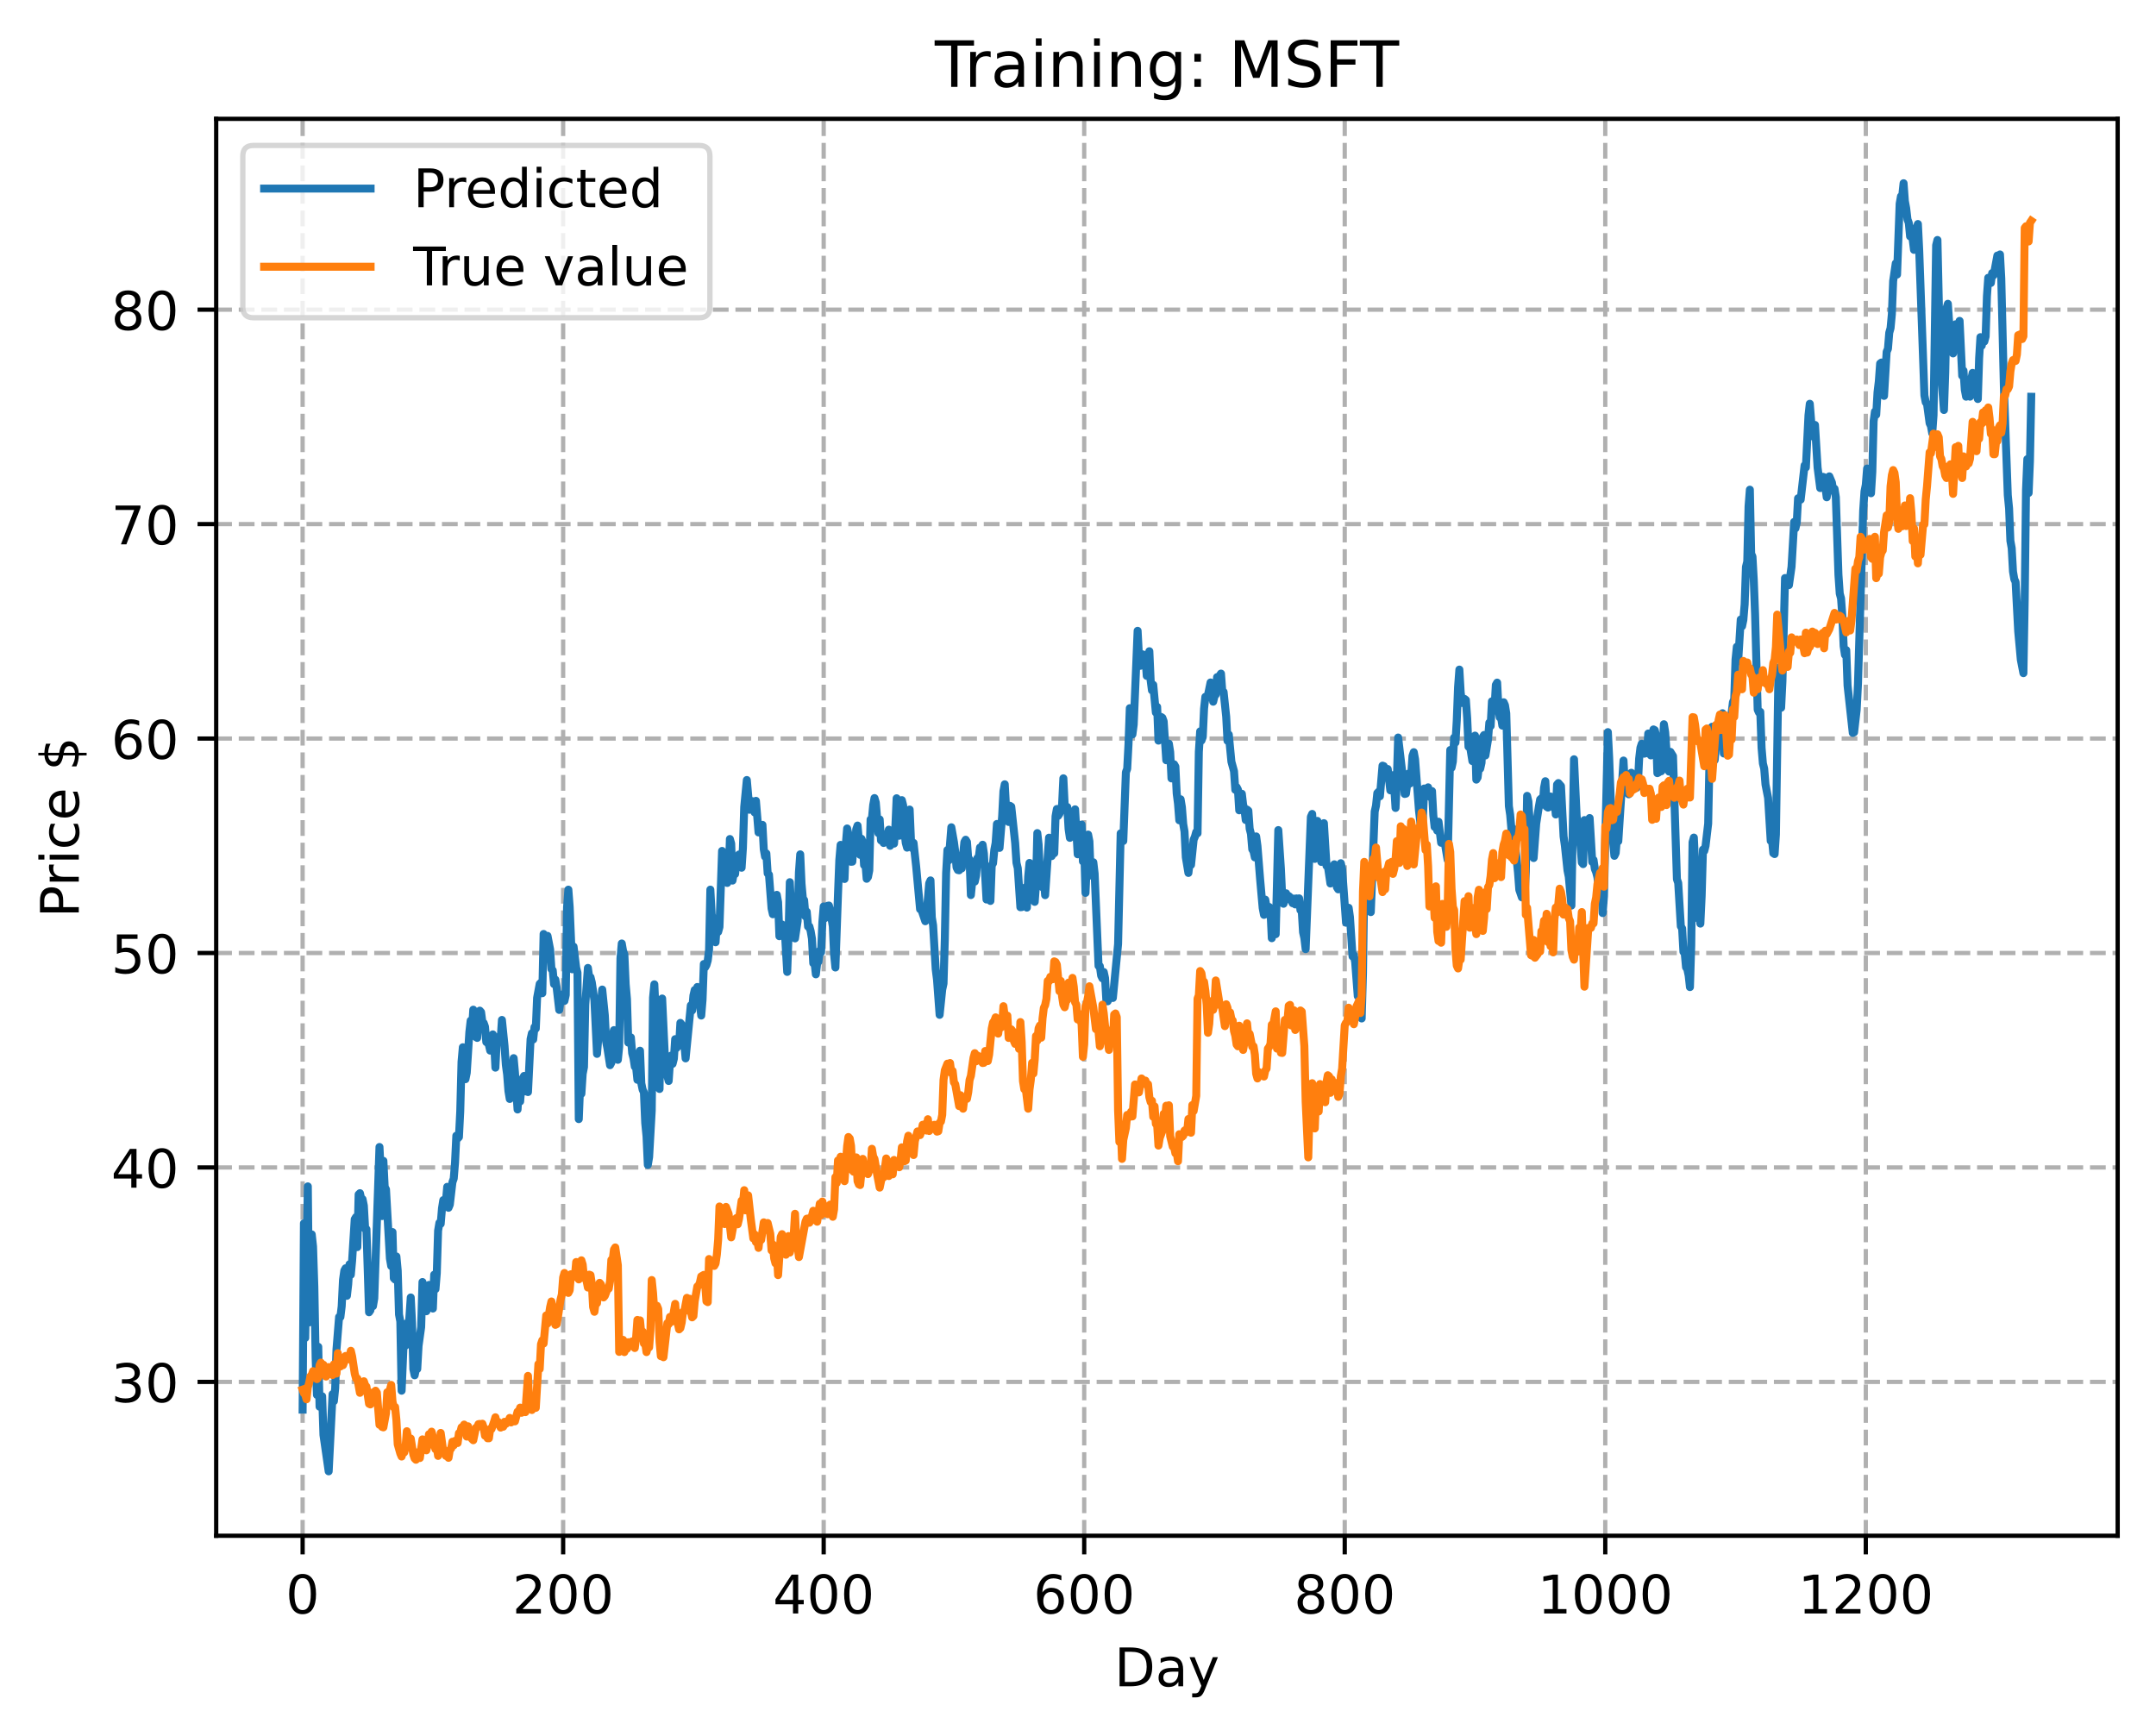 <?xml version="1.0" encoding="utf-8" standalone="no"?>
<!DOCTYPE svg PUBLIC "-//W3C//DTD SVG 1.1//EN"
  "http://www.w3.org/Graphics/SVG/1.1/DTD/svg11.dtd">
<!-- Created with matplotlib (https://matplotlib.org/) -->
<svg height="325.986pt" version="1.1" viewBox="0 0 404.923 325.986" width="404.923pt" xmlns="http://www.w3.org/2000/svg" xmlns:xlink="http://www.w3.org/1999/xlink">
 <defs>
  <style type="text/css">
*{stroke-linecap:butt;stroke-linejoin:round;}
  </style>
 </defs>
 <g id="figure_1">
  <g id="patch_1">
   <path d="M 0 325.986 
L 404.923 325.986 
L 404.923 0 
L 0 0 
z
" style="fill:#ffffff;"/>
  </g>
  <g id="axes_1">
   <g id="patch_2">
    <path d="M 40.603 288.43 
L 397.723 288.43 
L 397.723 22.318 
L 40.603 22.318 
z
" style="fill:#ffffff;"/>
   </g>
   <g id="matplotlib.axis_1">
    <g id="xtick_1">
     <g id="line2d_1">
      <path clip-path="url(#pff9773cace)" d="M 56.836 288.43 
L 56.836 22.318 
" style="fill:none;stroke:#b0b0b0;stroke-dasharray:2.96,1.28;stroke-dashoffset:0;stroke-width:0.8;"/>
     </g>
     <g id="line2d_2">
      <defs>
       <path d="M 0 0 
L 0 3.5 
" id="mb975210169" style="stroke:#000000;stroke-width:0.8;"/>
      </defs>
      <g>
       <use style="stroke:#000000;stroke-width:0.8;" x="56.836" xlink:href="#mb975210169" y="288.43"/>
      </g>
     </g>
     <g id="text_1">
      <!-- 0 -->
      <defs>
       <path d="M 31.781 66.406 
Q 24.172 66.406 20.328 58.906 
Q 16.5 51.422 16.5 36.375 
Q 16.5 21.391 20.328 13.891 
Q 24.172 6.391 31.781 6.391 
Q 39.453 6.391 43.281 13.891 
Q 47.125 21.391 47.125 36.375 
Q 47.125 51.422 43.281 58.906 
Q 39.453 66.406 31.781 66.406 
z
M 31.781 74.219 
Q 44.047 74.219 50.516 64.516 
Q 56.984 54.828 56.984 36.375 
Q 56.984 17.969 50.516 8.266 
Q 44.047 -1.422 31.781 -1.422 
Q 19.531 -1.422 13.062 8.266 
Q 6.594 17.969 6.594 36.375 
Q 6.594 54.828 13.062 64.516 
Q 19.531 74.219 31.781 74.219 
z
" id="DejaVuSans-48"/>
      </defs>
      <g transform="translate(53.655 303.029)scale(0.1 -0.1)">
       <use xlink:href="#DejaVuSans-48"/>
      </g>
     </g>
    </g>
    <g id="xtick_2">
     <g id="line2d_3">
      <path clip-path="url(#pff9773cace)" d="M 105.766 288.43 
L 105.766 22.318 
" style="fill:none;stroke:#b0b0b0;stroke-dasharray:2.96,1.28;stroke-dashoffset:0;stroke-width:0.8;"/>
     </g>
     <g id="line2d_4">
      <g>
       <use style="stroke:#000000;stroke-width:0.8;" x="105.766" xlink:href="#mb975210169" y="288.43"/>
      </g>
     </g>
     <g id="text_2">
      <!-- 200 -->
      <defs>
       <path d="M 19.188 8.297 
L 53.609 8.297 
L 53.609 0 
L 7.328 0 
L 7.328 8.297 
Q 12.938 14.109 22.625 23.891 
Q 32.328 33.688 34.812 36.531 
Q 39.547 41.844 41.422 45.531 
Q 43.312 49.219 43.312 52.781 
Q 43.312 58.594 39.234 62.25 
Q 35.156 65.922 28.609 65.922 
Q 23.969 65.922 18.812 64.312 
Q 13.672 62.703 7.812 59.422 
L 7.812 69.391 
Q 13.766 71.781 18.938 73 
Q 24.125 74.219 28.422 74.219 
Q 39.75 74.219 46.484 68.547 
Q 53.219 62.891 53.219 53.422 
Q 53.219 48.922 51.531 44.891 
Q 49.859 40.875 45.406 35.406 
Q 44.188 33.984 37.641 27.219 
Q 31.109 20.453 19.188 8.297 
z
" id="DejaVuSans-50"/>
      </defs>
      <g transform="translate(96.223 303.029)scale(0.1 -0.1)">
       <use xlink:href="#DejaVuSans-50"/>
       <use x="63.623" xlink:href="#DejaVuSans-48"/>
       <use x="127.246" xlink:href="#DejaVuSans-48"/>
      </g>
     </g>
    </g>
    <g id="xtick_3">
     <g id="line2d_5">
      <path clip-path="url(#pff9773cace)" d="M 154.697 288.43 
L 154.697 22.318 
" style="fill:none;stroke:#b0b0b0;stroke-dasharray:2.96,1.28;stroke-dashoffset:0;stroke-width:0.8;"/>
     </g>
     <g id="line2d_6">
      <g>
       <use style="stroke:#000000;stroke-width:0.8;" x="154.697" xlink:href="#mb975210169" y="288.43"/>
      </g>
     </g>
     <g id="text_3">
      <!-- 400 -->
      <defs>
       <path d="M 37.797 64.312 
L 12.891 25.391 
L 37.797 25.391 
z
M 35.203 72.906 
L 47.609 72.906 
L 47.609 25.391 
L 58.016 25.391 
L 58.016 17.188 
L 47.609 17.188 
L 47.609 0 
L 37.797 0 
L 37.797 17.188 
L 4.891 17.188 
L 4.891 26.703 
z
" id="DejaVuSans-52"/>
      </defs>
      <g transform="translate(145.153 303.029)scale(0.1 -0.1)">
       <use xlink:href="#DejaVuSans-52"/>
       <use x="63.623" xlink:href="#DejaVuSans-48"/>
       <use x="127.246" xlink:href="#DejaVuSans-48"/>
      </g>
     </g>
    </g>
    <g id="xtick_4">
     <g id="line2d_7">
      <path clip-path="url(#pff9773cace)" d="M 203.628 288.43 
L 203.628 22.318 
" style="fill:none;stroke:#b0b0b0;stroke-dasharray:2.96,1.28;stroke-dashoffset:0;stroke-width:0.8;"/>
     </g>
     <g id="line2d_8">
      <g>
       <use style="stroke:#000000;stroke-width:0.8;" x="203.628" xlink:href="#mb975210169" y="288.43"/>
      </g>
     </g>
     <g id="text_4">
      <!-- 600 -->
      <defs>
       <path d="M 33.016 40.375 
Q 26.375 40.375 22.484 35.828 
Q 18.609 31.297 18.609 23.391 
Q 18.609 15.531 22.484 10.953 
Q 26.375 6.391 33.016 6.391 
Q 39.656 6.391 43.531 10.953 
Q 47.406 15.531 47.406 23.391 
Q 47.406 31.297 43.531 35.828 
Q 39.656 40.375 33.016 40.375 
z
M 52.594 71.297 
L 52.594 62.312 
Q 48.875 64.062 45.094 64.984 
Q 41.312 65.922 37.594 65.922 
Q 27.828 65.922 22.672 59.328 
Q 17.531 52.734 16.797 39.406 
Q 19.672 43.656 24.016 45.922 
Q 28.375 48.188 33.594 48.188 
Q 44.578 48.188 50.953 41.516 
Q 57.328 34.859 57.328 23.391 
Q 57.328 12.156 50.688 5.359 
Q 44.047 -1.422 33.016 -1.422 
Q 20.359 -1.422 13.672 8.266 
Q 6.984 17.969 6.984 36.375 
Q 6.984 53.656 15.188 63.938 
Q 23.391 74.219 37.203 74.219 
Q 40.922 74.219 44.703 73.484 
Q 48.484 72.75 52.594 71.297 
z
" id="DejaVuSans-54"/>
      </defs>
      <g transform="translate(194.084 303.029)scale(0.1 -0.1)">
       <use xlink:href="#DejaVuSans-54"/>
       <use x="63.623" xlink:href="#DejaVuSans-48"/>
       <use x="127.246" xlink:href="#DejaVuSans-48"/>
      </g>
     </g>
    </g>
    <g id="xtick_5">
     <g id="line2d_9">
      <path clip-path="url(#pff9773cace)" d="M 252.558 288.43 
L 252.558 22.318 
" style="fill:none;stroke:#b0b0b0;stroke-dasharray:2.96,1.28;stroke-dashoffset:0;stroke-width:0.8;"/>
     </g>
     <g id="line2d_10">
      <g>
       <use style="stroke:#000000;stroke-width:0.8;" x="252.558" xlink:href="#mb975210169" y="288.43"/>
      </g>
     </g>
     <g id="text_5">
      <!-- 800 -->
      <defs>
       <path d="M 31.781 34.625 
Q 24.75 34.625 20.719 30.859 
Q 16.703 27.094 16.703 20.516 
Q 16.703 13.922 20.719 10.156 
Q 24.75 6.391 31.781 6.391 
Q 38.812 6.391 42.859 10.172 
Q 46.922 13.969 46.922 20.516 
Q 46.922 27.094 42.891 30.859 
Q 38.875 34.625 31.781 34.625 
z
M 21.922 38.812 
Q 15.578 40.375 12.031 44.719 
Q 8.5 49.078 8.5 55.328 
Q 8.5 64.062 14.719 69.141 
Q 20.953 74.219 31.781 74.219 
Q 42.672 74.219 48.875 69.141 
Q 55.078 64.062 55.078 55.328 
Q 55.078 49.078 51.531 44.719 
Q 48 40.375 41.703 38.812 
Q 48.828 37.156 52.797 32.312 
Q 56.781 27.484 56.781 20.516 
Q 56.781 9.906 50.312 4.234 
Q 43.844 -1.422 31.781 -1.422 
Q 19.734 -1.422 13.25 4.234 
Q 6.781 9.906 6.781 20.516 
Q 6.781 27.484 10.781 32.312 
Q 14.797 37.156 21.922 38.812 
z
M 18.312 54.391 
Q 18.312 48.734 21.844 45.562 
Q 25.391 42.391 31.781 42.391 
Q 38.141 42.391 41.719 45.562 
Q 45.312 48.734 45.312 54.391 
Q 45.312 60.062 41.719 63.234 
Q 38.141 66.406 31.781 66.406 
Q 25.391 66.406 21.844 63.234 
Q 18.312 60.062 18.312 54.391 
z
" id="DejaVuSans-56"/>
      </defs>
      <g transform="translate(243.015 303.029)scale(0.1 -0.1)">
       <use xlink:href="#DejaVuSans-56"/>
       <use x="63.623" xlink:href="#DejaVuSans-48"/>
       <use x="127.246" xlink:href="#DejaVuSans-48"/>
      </g>
     </g>
    </g>
    <g id="xtick_6">
     <g id="line2d_11">
      <path clip-path="url(#pff9773cace)" d="M 301.489 288.43 
L 301.489 22.318 
" style="fill:none;stroke:#b0b0b0;stroke-dasharray:2.96,1.28;stroke-dashoffset:0;stroke-width:0.8;"/>
     </g>
     <g id="line2d_12">
      <g>
       <use style="stroke:#000000;stroke-width:0.8;" x="301.489" xlink:href="#mb975210169" y="288.43"/>
      </g>
     </g>
     <g id="text_6">
      <!-- 1000 -->
      <defs>
       <path d="M 12.406 8.297 
L 28.516 8.297 
L 28.516 63.922 
L 10.984 60.406 
L 10.984 69.391 
L 28.422 72.906 
L 38.281 72.906 
L 38.281 8.297 
L 54.391 8.297 
L 54.391 0 
L 12.406 0 
z
" id="DejaVuSans-49"/>
      </defs>
      <g transform="translate(288.764 303.029)scale(0.1 -0.1)">
       <use xlink:href="#DejaVuSans-49"/>
       <use x="63.623" xlink:href="#DejaVuSans-48"/>
       <use x="127.246" xlink:href="#DejaVuSans-48"/>
       <use x="190.869" xlink:href="#DejaVuSans-48"/>
      </g>
     </g>
    </g>
    <g id="xtick_7">
     <g id="line2d_13">
      <path clip-path="url(#pff9773cace)" d="M 350.419 288.43 
L 350.419 22.318 
" style="fill:none;stroke:#b0b0b0;stroke-dasharray:2.96,1.28;stroke-dashoffset:0;stroke-width:0.8;"/>
     </g>
     <g id="line2d_14">
      <g>
       <use style="stroke:#000000;stroke-width:0.8;" x="350.419" xlink:href="#mb975210169" y="288.43"/>
      </g>
     </g>
     <g id="text_7">
      <!-- 1200 -->
      <g transform="translate(337.694 303.029)scale(0.1 -0.1)">
       <use xlink:href="#DejaVuSans-49"/>
       <use x="63.623" xlink:href="#DejaVuSans-50"/>
       <use x="127.246" xlink:href="#DejaVuSans-48"/>
       <use x="190.869" xlink:href="#DejaVuSans-48"/>
      </g>
     </g>
    </g>
    <g id="text_8">
     <!-- Day -->
     <defs>
      <path d="M 19.672 64.797 
L 19.672 8.109 
L 31.594 8.109 
Q 46.688 8.109 53.688 14.938 
Q 60.688 21.781 60.688 36.531 
Q 60.688 51.172 53.688 57.984 
Q 46.688 64.797 31.594 64.797 
z
M 9.812 72.906 
L 30.078 72.906 
Q 51.266 72.906 61.172 64.094 
Q 71.094 55.281 71.094 36.531 
Q 71.094 17.672 61.125 8.828 
Q 51.172 0 30.078 0 
L 9.812 0 
z
" id="DejaVuSans-68"/>
      <path d="M 34.281 27.484 
Q 23.391 27.484 19.188 25 
Q 14.984 22.516 14.984 16.5 
Q 14.984 11.719 18.141 8.906 
Q 21.297 6.109 26.703 6.109 
Q 34.188 6.109 38.703 11.406 
Q 43.219 16.703 43.219 25.484 
L 43.219 27.484 
z
M 52.203 31.203 
L 52.203 0 
L 43.219 0 
L 43.219 8.297 
Q 40.141 3.328 35.547 0.953 
Q 30.953 -1.422 24.312 -1.422 
Q 15.922 -1.422 10.953 3.297 
Q 6 8.016 6 15.922 
Q 6 25.141 12.172 29.828 
Q 18.359 34.516 30.609 34.516 
L 43.219 34.516 
L 43.219 35.406 
Q 43.219 41.609 39.141 45 
Q 35.062 48.391 27.688 48.391 
Q 23 48.391 18.547 47.266 
Q 14.109 46.141 10.016 43.891 
L 10.016 52.203 
Q 14.938 54.109 19.578 55.047 
Q 24.219 56 28.609 56 
Q 40.484 56 46.344 49.844 
Q 52.203 43.703 52.203 31.203 
z
" id="DejaVuSans-97"/>
      <path d="M 32.172 -5.078 
Q 28.375 -14.844 24.75 -17.812 
Q 21.141 -20.797 15.094 -20.797 
L 7.906 -20.797 
L 7.906 -13.281 
L 13.188 -13.281 
Q 16.891 -13.281 18.938 -11.516 
Q 21 -9.766 23.484 -3.219 
L 25.094 0.875 
L 2.984 54.688 
L 12.5 54.688 
L 29.594 11.922 
L 46.688 54.688 
L 56.203 54.688 
z
" id="DejaVuSans-121"/>
     </defs>
     <g transform="translate(209.29 316.707)scale(0.1 -0.1)">
      <use xlink:href="#DejaVuSans-68"/>
      <use x="77.002" xlink:href="#DejaVuSans-97"/>
      <use x="138.281" xlink:href="#DejaVuSans-121"/>
     </g>
    </g>
   </g>
   <g id="matplotlib.axis_2">
    <g id="ytick_1">
     <g id="line2d_15">
      <path clip-path="url(#pff9773cace)" d="M 40.603 259.54 
L 397.723 259.54 
" style="fill:none;stroke:#b0b0b0;stroke-dasharray:2.96,1.28;stroke-dashoffset:0;stroke-width:0.8;"/>
     </g>
     <g id="line2d_16">
      <defs>
       <path d="M 0 0 
L -3.5 0 
" id="mcfb1a9f001" style="stroke:#000000;stroke-width:0.8;"/>
      </defs>
      <g>
       <use style="stroke:#000000;stroke-width:0.8;" x="40.603" xlink:href="#mcfb1a9f001" y="259.54"/>
      </g>
     </g>
     <g id="text_9">
      <!-- 30 -->
      <defs>
       <path d="M 40.578 39.312 
Q 47.656 37.797 51.625 33 
Q 55.609 28.219 55.609 21.188 
Q 55.609 10.406 48.188 4.484 
Q 40.766 -1.422 27.094 -1.422 
Q 22.516 -1.422 17.656 -0.516 
Q 12.797 0.391 7.625 2.203 
L 7.625 11.719 
Q 11.719 9.328 16.594 8.109 
Q 21.484 6.891 26.812 6.891 
Q 36.078 6.891 40.938 10.547 
Q 45.797 14.203 45.797 21.188 
Q 45.797 27.641 41.281 31.266 
Q 36.766 34.906 28.719 34.906 
L 20.219 34.906 
L 20.219 43.016 
L 29.109 43.016 
Q 36.375 43.016 40.234 45.922 
Q 44.094 48.828 44.094 54.297 
Q 44.094 59.906 40.109 62.906 
Q 36.141 65.922 28.719 65.922 
Q 24.656 65.922 20.016 65.031 
Q 15.375 64.156 9.812 62.312 
L 9.812 71.094 
Q 15.438 72.656 20.344 73.438 
Q 25.25 74.219 29.594 74.219 
Q 40.828 74.219 47.359 69.109 
Q 53.906 64.016 53.906 55.328 
Q 53.906 49.266 50.438 45.094 
Q 46.969 40.922 40.578 39.312 
z
" id="DejaVuSans-51"/>
      </defs>
      <g transform="translate(20.878 263.339)scale(0.1 -0.1)">
       <use xlink:href="#DejaVuSans-51"/>
       <use x="63.623" xlink:href="#DejaVuSans-48"/>
      </g>
     </g>
    </g>
    <g id="ytick_2">
     <g id="line2d_17">
      <path clip-path="url(#pff9773cace)" d="M 40.603 219.264 
L 397.723 219.264 
" style="fill:none;stroke:#b0b0b0;stroke-dasharray:2.96,1.28;stroke-dashoffset:0;stroke-width:0.8;"/>
     </g>
     <g id="line2d_18">
      <g>
       <use style="stroke:#000000;stroke-width:0.8;" x="40.603" xlink:href="#mcfb1a9f001" y="219.264"/>
      </g>
     </g>
     <g id="text_10">
      <!-- 40 -->
      <g transform="translate(20.878 223.063)scale(0.1 -0.1)">
       <use xlink:href="#DejaVuSans-52"/>
       <use x="63.623" xlink:href="#DejaVuSans-48"/>
      </g>
     </g>
    </g>
    <g id="ytick_3">
     <g id="line2d_19">
      <path clip-path="url(#pff9773cace)" d="M 40.603 178.989 
L 397.723 178.989 
" style="fill:none;stroke:#b0b0b0;stroke-dasharray:2.96,1.28;stroke-dashoffset:0;stroke-width:0.8;"/>
     </g>
     <g id="line2d_20">
      <g>
       <use style="stroke:#000000;stroke-width:0.8;" x="40.603" xlink:href="#mcfb1a9f001" y="178.989"/>
      </g>
     </g>
     <g id="text_11">
      <!-- 50 -->
      <defs>
       <path d="M 10.797 72.906 
L 49.516 72.906 
L 49.516 64.594 
L 19.828 64.594 
L 19.828 46.734 
Q 21.969 47.469 24.109 47.828 
Q 26.266 48.188 28.422 48.188 
Q 40.625 48.188 47.75 41.5 
Q 54.891 34.812 54.891 23.391 
Q 54.891 11.625 47.562 5.094 
Q 40.234 -1.422 26.906 -1.422 
Q 22.312 -1.422 17.547 -0.641 
Q 12.797 0.141 7.719 1.703 
L 7.719 11.625 
Q 12.109 9.234 16.797 8.062 
Q 21.484 6.891 26.703 6.891 
Q 35.156 6.891 40.078 11.328 
Q 45.016 15.766 45.016 23.391 
Q 45.016 31 40.078 35.438 
Q 35.156 39.891 26.703 39.891 
Q 22.75 39.891 18.812 39.016 
Q 14.891 38.141 10.797 36.281 
z
" id="DejaVuSans-53"/>
      </defs>
      <g transform="translate(20.878 182.788)scale(0.1 -0.1)">
       <use xlink:href="#DejaVuSans-53"/>
       <use x="63.623" xlink:href="#DejaVuSans-48"/>
      </g>
     </g>
    </g>
    <g id="ytick_4">
     <g id="line2d_21">
      <path clip-path="url(#pff9773cace)" d="M 40.603 138.713 
L 397.723 138.713 
" style="fill:none;stroke:#b0b0b0;stroke-dasharray:2.96,1.28;stroke-dashoffset:0;stroke-width:0.8;"/>
     </g>
     <g id="line2d_22">
      <g>
       <use style="stroke:#000000;stroke-width:0.8;" x="40.603" xlink:href="#mcfb1a9f001" y="138.713"/>
      </g>
     </g>
     <g id="text_12">
      <!-- 60 -->
      <g transform="translate(20.878 142.512)scale(0.1 -0.1)">
       <use xlink:href="#DejaVuSans-54"/>
       <use x="63.623" xlink:href="#DejaVuSans-48"/>
      </g>
     </g>
    </g>
    <g id="ytick_5">
     <g id="line2d_23">
      <path clip-path="url(#pff9773cace)" d="M 40.603 98.437 
L 397.723 98.437 
" style="fill:none;stroke:#b0b0b0;stroke-dasharray:2.96,1.28;stroke-dashoffset:0;stroke-width:0.8;"/>
     </g>
     <g id="line2d_24">
      <g>
       <use style="stroke:#000000;stroke-width:0.8;" x="40.603" xlink:href="#mcfb1a9f001" y="98.437"/>
      </g>
     </g>
     <g id="text_13">
      <!-- 70 -->
      <defs>
       <path d="M 8.203 72.906 
L 55.078 72.906 
L 55.078 68.703 
L 28.609 0 
L 18.312 0 
L 43.219 64.594 
L 8.203 64.594 
z
" id="DejaVuSans-55"/>
      </defs>
      <g transform="translate(20.878 102.236)scale(0.1 -0.1)">
       <use xlink:href="#DejaVuSans-55"/>
       <use x="63.623" xlink:href="#DejaVuSans-48"/>
      </g>
     </g>
    </g>
    <g id="ytick_6">
     <g id="line2d_25">
      <path clip-path="url(#pff9773cace)" d="M 40.603 58.161 
L 397.723 58.161 
" style="fill:none;stroke:#b0b0b0;stroke-dasharray:2.96,1.28;stroke-dashoffset:0;stroke-width:0.8;"/>
     </g>
     <g id="line2d_26">
      <g>
       <use style="stroke:#000000;stroke-width:0.8;" x="40.603" xlink:href="#mcfb1a9f001" y="58.161"/>
      </g>
     </g>
     <g id="text_14">
      <!-- 80 -->
      <g transform="translate(20.878 61.961)scale(0.1 -0.1)">
       <use xlink:href="#DejaVuSans-56"/>
       <use x="63.623" xlink:href="#DejaVuSans-48"/>
      </g>
     </g>
    </g>
    <g id="text_15">
     <!-- Price $ -->
     <defs>
      <path d="M 19.672 64.797 
L 19.672 37.406 
L 32.078 37.406 
Q 38.969 37.406 42.719 40.969 
Q 46.484 44.531 46.484 51.125 
Q 46.484 57.672 42.719 61.234 
Q 38.969 64.797 32.078 64.797 
z
M 9.812 72.906 
L 32.078 72.906 
Q 44.344 72.906 50.609 67.359 
Q 56.891 61.812 56.891 51.125 
Q 56.891 40.328 50.609 34.812 
Q 44.344 29.297 32.078 29.297 
L 19.672 29.297 
L 19.672 0 
L 9.812 0 
z
" id="DejaVuSans-80"/>
      <path d="M 41.109 46.297 
Q 39.594 47.172 37.812 47.578 
Q 36.031 48 33.891 48 
Q 26.266 48 22.188 43.047 
Q 18.109 38.094 18.109 28.812 
L 18.109 0 
L 9.078 0 
L 9.078 54.688 
L 18.109 54.688 
L 18.109 46.188 
Q 20.953 51.172 25.484 53.578 
Q 30.031 56 36.531 56 
Q 37.453 56 38.578 55.875 
Q 39.703 55.766 41.062 55.516 
z
" id="DejaVuSans-114"/>
      <path d="M 9.422 54.688 
L 18.406 54.688 
L 18.406 0 
L 9.422 0 
z
M 9.422 75.984 
L 18.406 75.984 
L 18.406 64.594 
L 9.422 64.594 
z
" id="DejaVuSans-105"/>
      <path d="M 48.781 52.594 
L 48.781 44.188 
Q 44.969 46.297 41.141 47.344 
Q 37.312 48.391 33.406 48.391 
Q 24.656 48.391 19.812 42.844 
Q 14.984 37.312 14.984 27.297 
Q 14.984 17.281 19.812 11.734 
Q 24.656 6.203 33.406 6.203 
Q 37.312 6.203 41.141 7.25 
Q 44.969 8.297 48.781 10.406 
L 48.781 2.094 
Q 45.016 0.344 40.984 -0.531 
Q 36.969 -1.422 32.422 -1.422 
Q 20.062 -1.422 12.781 6.344 
Q 5.516 14.109 5.516 27.297 
Q 5.516 40.672 12.859 48.328 
Q 20.219 56 33.016 56 
Q 37.156 56 41.109 55.141 
Q 45.062 54.297 48.781 52.594 
z
" id="DejaVuSans-99"/>
      <path d="M 56.203 29.594 
L 56.203 25.203 
L 14.891 25.203 
Q 15.484 15.922 20.484 11.062 
Q 25.484 6.203 34.422 6.203 
Q 39.594 6.203 44.453 7.469 
Q 49.312 8.734 54.109 11.281 
L 54.109 2.781 
Q 49.266 0.734 44.188 -0.344 
Q 39.109 -1.422 33.891 -1.422 
Q 20.797 -1.422 13.156 6.188 
Q 5.516 13.812 5.516 26.812 
Q 5.516 40.234 12.766 48.109 
Q 20.016 56 32.328 56 
Q 43.359 56 49.781 48.891 
Q 56.203 41.797 56.203 29.594 
z
M 47.219 32.234 
Q 47.125 39.594 43.094 43.984 
Q 39.062 48.391 32.422 48.391 
Q 24.906 48.391 20.391 44.141 
Q 15.875 39.891 15.188 32.172 
z
" id="DejaVuSans-101"/>
      <path id="DejaVuSans-32"/>
      <path d="M 33.797 -14.703 
L 28.906 -14.703 
L 28.859 0 
Q 23.734 0.094 18.609 1.188 
Q 13.484 2.297 8.297 4.5 
L 8.297 13.281 
Q 13.281 10.156 18.375 8.562 
Q 23.484 6.984 28.906 6.938 
L 28.906 29.203 
Q 18.109 30.953 13.203 35.156 
Q 8.297 39.359 8.297 46.688 
Q 8.297 54.641 13.625 59.219 
Q 18.953 63.812 28.906 64.5 
L 28.906 75.984 
L 33.797 75.984 
L 33.797 64.656 
Q 38.328 64.453 42.578 63.688 
Q 46.828 62.938 50.875 61.625 
L 50.875 53.078 
Q 46.828 55.125 42.547 56.25 
Q 38.281 57.375 33.797 57.562 
L 33.797 36.719 
Q 44.875 35.016 50.094 30.609 
Q 55.328 26.219 55.328 18.609 
Q 55.328 10.359 49.781 5.594 
Q 44.234 0.828 33.797 0.094 
z
M 28.906 37.594 
L 28.906 57.625 
Q 23.25 56.984 20.266 54.391 
Q 17.281 51.812 17.281 47.516 
Q 17.281 43.312 20.031 40.969 
Q 22.797 38.625 28.906 37.594 
z
M 33.797 28.219 
L 33.797 7.078 
Q 39.984 7.906 43.141 10.594 
Q 46.297 13.281 46.297 17.672 
Q 46.297 21.969 43.281 24.5 
Q 40.281 27.047 33.797 28.219 
z
" id="DejaVuSans-36"/>
     </defs>
     <g transform="translate(14.798 172.342)rotate(-90)scale(0.1 -0.1)">
      <use xlink:href="#DejaVuSans-80"/>
      <use x="58.553" xlink:href="#DejaVuSans-114"/>
      <use x="99.666" xlink:href="#DejaVuSans-105"/>
      <use x="127.449" xlink:href="#DejaVuSans-99"/>
      <use x="182.43" xlink:href="#DejaVuSans-101"/>
      <use x="243.953" xlink:href="#DejaVuSans-32"/>
      <use x="275.74" xlink:href="#DejaVuSans-36"/>
     </g>
    </g>
   </g>
   <g id="line2d_27">
    <path clip-path="url(#pff9773cace)" d="M 56.836 264.742 
L 57.081 229.751 
L 57.325 251.287 
L 57.814 222.821 
L 58.059 248.362 
L 58.548 231.835 
L 58.793 234.114 
L 59.038 241.726 
L 59.282 255.057 
L 59.527 261.99 
L 59.772 252.947 
L 60.016 264.196 
L 60.261 264 
L 60.506 262.235 
L 60.75 269.515 
L 61.729 276.334 
L 62.463 261.842 
L 62.708 263.168 
L 62.952 260.717 
L 63.197 253.407 
L 63.686 247.336 
L 63.931 247.362 
L 64.175 245.332 
L 64.42 240.374 
L 64.665 238.641 
L 64.909 238.199 
L 65.154 243.369 
L 65.399 241.202 
L 65.643 237.447 
L 65.888 239.416 
L 66.133 236.741 
L 66.622 228.991 
L 66.867 228.582 
L 67.111 234.222 
L 67.356 224.335 
L 67.601 224.095 
L 67.845 225.177 
L 68.09 225.219 
L 68.335 226.434 
L 68.579 230.807 
L 68.824 230.856 
L 69.313 246.46 
L 69.558 246.099 
L 69.802 244.468 
L 70.047 245.317 
L 70.292 243.858 
L 71.27 215.42 
L 71.515 220.291 
L 71.76 228.394 
L 72.004 218.022 
L 72.249 222.922 
L 72.494 223.381 
L 73.228 236.344 
L 73.472 237.775 
L 73.717 231.399 
L 73.962 240.06 
L 74.206 240.312 
L 74.451 235.98 
L 74.696 238.649 
L 74.94 246.886 
L 75.185 248.177 
L 75.429 261.189 
L 75.919 249.513 
L 76.163 252.729 
L 76.408 248.52 
L 76.653 250.888 
L 77.142 243.681 
L 77.387 248.455 
L 77.631 257.131 
L 77.876 258.301 
L 78.121 257.115 
L 78.365 257.119 
L 78.61 252.765 
L 79.099 249.25 
L 79.344 240.782 
L 79.589 245.553 
L 79.833 245.444 
L 80.078 246.267 
L 80.323 245.564 
L 80.567 241.326 
L 80.812 241.801 
L 81.301 245.76 
L 81.546 239.405 
L 81.79 242.116 
L 82.035 239.1 
L 82.28 231.148 
L 82.524 229.662 
L 82.769 229.853 
L 83.014 226.919 
L 83.258 225.396 
L 83.503 225.706 
L 83.748 225.645 
L 83.992 222.905 
L 84.237 226.836 
L 84.482 226.243 
L 84.971 222.032 
L 85.216 221.352 
L 85.46 218.368 
L 85.705 213.299 
L 85.95 213.826 
L 86.194 213.563 
L 86.439 208.759 
L 86.684 199.413 
L 86.928 196.689 
L 87.173 198.957 
L 87.417 202.688 
L 87.662 201.474 
L 88.151 193.84 
L 88.396 191.688 
L 88.641 193.451 
L 88.885 189.633 
L 89.13 191.404 
L 89.375 194.77 
L 89.619 194.932 
L 89.864 191.017 
L 90.109 189.814 
L 90.353 190.096 
L 90.598 191.978 
L 90.843 192.135 
L 91.087 192.832 
L 91.332 195.711 
L 91.577 195.861 
L 91.821 196.253 
L 92.066 197.318 
L 92.311 194.643 
L 92.555 194.272 
L 92.8 195.712 
L 93.044 200.517 
L 93.289 195.571 
L 93.778 194.647 
L 94.023 195.365 
L 94.268 191.56 
L 94.757 196.43 
L 95.002 199.992 
L 95.246 201.797 
L 95.491 204.92 
L 95.736 206.399 
L 95.98 202.96 
L 96.225 201.889 
L 96.47 198.735 
L 96.714 201.416 
L 97.204 208.376 
L 97.448 204.038 
L 97.693 206.867 
L 97.938 203.531 
L 98.182 202.513 
L 98.427 202.074 
L 98.672 204.979 
L 98.916 203.192 
L 99.161 205.101 
L 99.65 195.161 
L 99.895 194.058 
L 100.139 195.23 
L 100.384 192.897 
L 100.629 193.187 
L 100.873 187.425 
L 101.363 184.783 
L 101.607 184.549 
L 101.852 186.537 
L 102.097 175.413 
L 102.586 179.615 
L 102.831 175.767 
L 103.32 178.326 
L 103.565 182.005 
L 103.809 182.253 
L 104.054 184.829 
L 104.299 183.986 
L 104.543 185.449 
L 105.032 189.677 
L 105.277 187.857 
L 105.522 187.609 
L 105.766 186.724 
L 106.011 187.986 
L 106.256 186.876 
L 106.5 170.396 
L 106.745 167.089 
L 106.99 170.34 
L 107.479 182.043 
L 107.724 177.782 
L 108.213 181.758 
L 108.458 182.687 
L 108.702 210.185 
L 108.947 204.033 
L 109.192 205.423 
L 109.436 201.672 
L 109.681 200.41 
L 109.926 188.672 
L 110.415 181.789 
L 110.66 183.544 
L 110.904 183.53 
L 111.149 184.522 
L 111.638 187.865 
L 112.127 197.931 
L 113.106 185.853 
L 113.595 190.695 
L 113.84 195.639 
L 114.085 196.91 
L 114.574 200.056 
L 114.819 199.603 
L 115.063 194.357 
L 115.308 193.473 
L 115.553 197.962 
L 115.797 195.801 
L 116.042 199.048 
L 116.287 196.58 
L 116.531 179.994 
L 116.776 177.199 
L 117.02 178.617 
L 117.265 179.239 
L 117.51 184.852 
L 117.754 187.653 
L 117.999 195.812 
L 118.244 195.836 
L 118.488 194.843 
L 118.733 197.801 
L 118.978 198.748 
L 119.222 200.324 
L 119.467 200.458 
L 119.712 202.799 
L 119.956 198.114 
L 120.201 197.337 
L 120.446 203.453 
L 120.69 204.639 
L 120.935 205.169 
L 121.18 210.909 
L 121.424 213.394 
L 121.669 218.785 
L 121.914 217.303 
L 122.403 208.586 
L 122.648 187.393 
L 122.892 184.872 
L 123.381 195.57 
L 123.871 204.522 
L 124.115 188.67 
L 124.36 187.535 
L 124.849 198.023 
L 125.339 202.088 
L 125.583 203.023 
L 125.828 199.487 
L 126.073 198.251 
L 126.317 199.808 
L 126.562 198.843 
L 126.807 195.166 
L 127.051 196.833 
L 127.296 195.242 
L 127.541 196.402 
L 127.785 192.113 
L 128.03 192.439 
L 128.275 193.208 
L 128.764 198.777 
L 129.742 188.824 
L 129.987 189.789 
L 130.232 186.974 
L 130.476 185.929 
L 130.721 187.865 
L 130.966 185.368 
L 131.21 188.125 
L 131.455 188.654 
L 131.7 190.734 
L 131.944 187.798 
L 132.189 181.056 
L 132.434 181.679 
L 132.678 181.244 
L 132.923 180.394 
L 133.168 178.425 
L 133.412 167.086 
L 133.657 171.699 
L 133.902 172.941 
L 134.146 173.321 
L 134.391 176.972 
L 134.636 173.3 
L 134.88 175.018 
L 135.125 174.099 
L 135.614 159.817 
L 135.859 160.84 
L 136.103 163.778 
L 136.348 164.234 
L 136.593 165.826 
L 136.837 165.028 
L 137.082 157.579 
L 137.327 158.439 
L 137.571 165.385 
L 137.816 163.925 
L 138.061 164.157 
L 138.305 161.545 
L 138.55 162.851 
L 138.795 160.486 
L 139.284 162.971 
L 139.529 159.252 
L 139.773 151.567 
L 140.263 146.498 
L 140.752 152.083 
L 140.996 151.759 
L 141.241 150.454 
L 141.486 152.053 
L 141.73 152.592 
L 141.975 150.409 
L 142.464 156.342 
L 142.709 155.689 
L 142.954 155.896 
L 143.198 154.921 
L 143.443 159.487 
L 143.688 160.886 
L 143.932 160.288 
L 144.177 164.037 
L 144.422 164.282 
L 144.911 170.628 
L 145.156 171.707 
L 145.4 170.408 
L 145.645 170.431 
L 145.89 168.064 
L 146.134 169.437 
L 146.379 175.832 
L 146.624 174.225 
L 146.868 173.631 
L 147.113 174.716 
L 147.357 174.21 
L 147.847 182.537 
L 148.091 175.864 
L 148.336 165.687 
L 148.825 175.196 
L 149.07 176.037 
L 149.315 176.243 
L 149.804 172.986 
L 150.049 163.825 
L 150.293 160.458 
L 150.538 165.967 
L 150.783 168.713 
L 151.027 169.061 
L 151.272 172.112 
L 151.517 171.231 
L 151.761 174.024 
L 152.006 173.994 
L 152.251 174.875 
L 152.495 176.301 
L 152.74 180.906 
L 152.984 180.787 
L 153.229 182.992 
L 153.474 180.915 
L 153.718 180.612 
L 153.963 178.541 
L 154.208 178.864 
L 154.452 173.155 
L 154.697 170.242 
L 154.942 172.448 
L 155.186 171.905 
L 155.431 170.123 
L 155.676 170.072 
L 155.92 171.028 
L 156.41 173.969 
L 156.654 179.27 
L 156.899 181.711 
L 157.388 167.896 
L 157.633 161.541 
L 157.878 158.679 
L 158.122 161.684 
L 158.367 162.167 
L 158.612 165.086 
L 158.856 158.582 
L 159.101 155.599 
L 159.345 156.668 
L 159.835 161.855 
L 160.079 161.834 
L 160.324 158.003 
L 160.569 159.523 
L 160.813 155.75 
L 161.058 155.052 
L 161.547 160.546 
L 161.792 157.529 
L 162.037 158.156 
L 162.281 162.475 
L 162.526 162.013 
L 162.771 165.046 
L 163.015 164.714 
L 163.26 163.49 
L 163.505 153.905 
L 163.749 153.844 
L 163.994 151.217 
L 164.239 149.888 
L 164.483 150.715 
L 164.972 156.484 
L 165.217 153.901 
L 165.462 157.846 
L 165.706 156.977 
L 165.951 158.322 
L 166.196 157.765 
L 166.44 157.787 
L 166.93 155.823 
L 167.174 158.854 
L 167.419 158.028 
L 167.908 158.443 
L 168.153 155.471 
L 168.398 149.926 
L 168.887 156.96 
L 169.132 156.861 
L 169.376 150.279 
L 169.621 151.253 
L 169.866 156.24 
L 170.11 158.292 
L 170.355 159.198 
L 170.6 158.159 
L 170.844 152.048 
L 171.089 157.823 
L 171.333 159.299 
L 171.578 158.31 
L 172.067 162.748 
L 172.801 170.762 
L 173.046 170.838 
L 173.78 173.02 
L 174.025 171.697 
L 174.514 165.882 
L 174.759 165.351 
L 175.003 172.286 
L 175.248 173.791 
L 175.737 182.035 
L 175.982 183.994 
L 176.471 190.599 
L 176.96 185.855 
L 177.205 184.719 
L 177.45 176.313 
L 177.694 163.983 
L 177.939 159.65 
L 178.184 161.605 
L 178.673 155.372 
L 179.162 158.151 
L 179.407 159.997 
L 179.652 162.926 
L 179.896 163.4 
L 180.141 163.451 
L 180.386 160.758 
L 180.63 163.1 
L 181.12 158.147 
L 181.364 157.715 
L 181.609 158.129 
L 181.854 161.446 
L 182.098 161.416 
L 182.343 168.105 
L 182.832 163.177 
L 183.077 165.581 
L 183.321 164.441 
L 183.566 161.167 
L 183.811 161.123 
L 184.055 159.178 
L 184.3 160.826 
L 184.545 158.653 
L 184.789 160.3 
L 185.279 168.941 
L 185.523 168.264 
L 185.768 166.991 
L 186.013 169.207 
L 186.257 162.527 
L 186.502 162.139 
L 186.747 159.6 
L 186.991 158.325 
L 187.236 154.751 
L 187.725 159.248 
L 188.215 153.314 
L 188.459 148.595 
L 188.704 147.301 
L 188.948 151.677 
L 189.438 154.377 
L 189.682 151.341 
L 189.927 151.496 
L 190.661 158.329 
L 190.906 162.049 
L 191.15 163.061 
L 191.64 170.388 
L 191.884 170.367 
L 192.129 169.974 
L 192.374 167.084 
L 192.618 166.641 
L 192.863 170.462 
L 193.108 164.642 
L 193.352 162.071 
L 193.597 165.553 
L 193.842 166.696 
L 194.086 164.67 
L 194.331 169.379 
L 194.575 166.099 
L 194.82 156.464 
L 195.065 158.632 
L 195.309 164.043 
L 195.554 164.544 
L 195.799 166.647 
L 196.043 165.082 
L 196.288 168.122 
L 197.022 157.326 
L 197.267 160.75 
L 197.511 160.79 
L 197.756 160.018 
L 198.001 160.257 
L 198.245 153.312 
L 198.49 151.943 
L 198.735 153.219 
L 198.979 152.842 
L 199.469 151.166 
L 199.713 146.177 
L 199.958 151.177 
L 200.203 152.263 
L 200.447 151.566 
L 200.692 155.677 
L 200.936 157.359 
L 201.181 152.914 
L 201.426 154.477 
L 201.67 154.058 
L 201.915 152.002 
L 202.404 160.446 
L 202.649 157.356 
L 202.894 156.96 
L 203.138 154.865 
L 203.383 161.787 
L 203.628 159.491 
L 203.872 167.695 
L 204.362 156.746 
L 204.606 158.019 
L 204.851 164.436 
L 205.096 162.145 
L 205.34 161.942 
L 205.585 164.075 
L 206.319 181.412 
L 206.563 181.452 
L 206.808 183.246 
L 207.053 183.748 
L 207.297 182.558 
L 207.542 183.686 
L 207.787 187.907 
L 208.031 188.057 
L 208.521 187.062 
L 209.01 187.434 
L 209.989 177.307 
L 210.478 156.508 
L 210.967 157.956 
L 211.457 145.039 
L 211.701 144.394 
L 211.946 139.755 
L 212.191 133.004 
L 212.68 137.934 
L 212.924 136.091 
L 213.414 124.407 
L 213.658 118.474 
L 213.903 123.141 
L 214.148 125.054 
L 214.392 122.846 
L 214.882 122.99 
L 215.126 123.372 
L 215.371 126.939 
L 215.616 125.25 
L 215.86 122.31 
L 216.105 127.8 
L 216.35 129.662 
L 216.594 128.623 
L 217.084 133.823 
L 217.328 132.764 
L 217.573 139.096 
L 217.818 135.992 
L 218.062 134.643 
L 218.307 134.805 
L 218.551 135.47 
L 219.041 142.785 
L 219.285 140.224 
L 219.53 139.665 
L 219.775 141.244 
L 220.019 146.196 
L 220.264 146.104 
L 220.509 143.542 
L 220.753 143.978 
L 220.998 149.017 
L 221.243 150.934 
L 221.487 154.063 
L 221.732 150.116 
L 221.977 151.605 
L 222.221 154.758 
L 222.466 156.175 
L 222.711 161.015 
L 223.2 163.95 
L 223.445 161.842 
L 223.689 162.443 
L 224.179 157.703 
L 224.423 157.127 
L 224.668 156.259 
L 224.912 156.503 
L 225.157 141.216 
L 225.402 137.362 
L 225.646 139.091 
L 225.891 138.426 
L 226.136 133.106 
L 226.38 130.872 
L 226.625 131.116 
L 226.87 130.548 
L 227.359 128.177 
L 227.604 128.833 
L 227.848 131.787 
L 228.093 130.769 
L 228.338 130.448 
L 228.582 127.173 
L 228.827 128.185 
L 229.072 126.87 
L 229.316 126.51 
L 229.561 129.848 
L 229.806 129.949 
L 230.295 134.607 
L 230.539 139.13 
L 230.784 137.968 
L 231.273 143.053 
L 231.763 144.849 
L 232.007 148.34 
L 232.252 147.827 
L 232.497 148.291 
L 232.741 152.188 
L 233.231 149.077 
L 233.475 151.127 
L 233.72 152.006 
L 233.965 154.012 
L 234.209 152.053 
L 234.454 152.259 
L 234.699 155.641 
L 234.943 156.605 
L 235.188 159.501 
L 235.433 159.909 
L 235.677 161.03 
L 235.922 157.09 
L 236.167 158.903 
L 236.656 165.017 
L 237.145 170.529 
L 237.39 171.822 
L 237.634 168.966 
L 238.124 171.737 
L 238.368 170.343 
L 238.613 171.068 
L 238.858 176.206 
L 239.102 173.871 
L 239.347 173.917 
L 239.592 175.457 
L 240.081 155.9 
L 240.57 163.165 
L 240.815 168.467 
L 241.06 169.74 
L 241.304 169.006 
L 241.549 167.772 
L 241.794 168.53 
L 242.038 168.282 
L 242.283 168.496 
L 242.772 169.636 
L 243.017 168.77 
L 243.261 169.862 
L 243.506 168.733 
L 243.751 169.598 
L 243.995 168.725 
L 244.24 170.941 
L 244.485 171.097 
L 244.729 175.092 
L 244.974 176.198 
L 245.219 178.261 
L 246.197 153.414 
L 246.442 152.868 
L 246.931 161.313 
L 247.176 155.86 
L 247.421 154.176 
L 247.91 158.788 
L 248.155 161.881 
L 248.399 159.05 
L 248.644 154.602 
L 249.133 162.619 
L 249.378 162.601 
L 249.867 165.932 
L 250.112 164.084 
L 250.356 164.376 
L 250.601 162.328 
L 250.846 163.595 
L 251.09 166.641 
L 251.335 167.03 
L 251.824 162.122 
L 252.069 163.207 
L 252.803 173.3 
L 253.048 170.769 
L 253.292 170.496 
L 253.537 172.224 
L 254.026 179.628 
L 254.271 179.396 
L 254.515 180.665 
L 255.005 187.088 
L 255.249 187.012 
L 255.494 188.288 
L 255.739 191.28 
L 255.983 182.848 
L 256.228 166.028 
L 256.473 165.144 
L 256.962 169.439 
L 257.207 169.637 
L 257.451 171.307 
L 258.185 152.412 
L 258.43 151.323 
L 258.675 148.955 
L 258.919 148.698 
L 259.164 149.557 
L 259.653 143.804 
L 259.898 143.891 
L 260.387 145.387 
L 260.632 144.43 
L 261.121 148.435 
L 261.366 146.579 
L 261.61 145.593 
L 261.855 147.844 
L 262.1 151.743 
L 262.344 146.539 
L 262.589 138.52 
L 263.323 144.75 
L 263.568 145.447 
L 263.812 149.115 
L 264.057 149.058 
L 264.546 145.295 
L 264.791 147.162 
L 265.036 145.663 
L 265.28 141.969 
L 265.525 141.267 
L 265.77 142.622 
L 266.503 152.246 
L 266.993 156.47 
L 267.237 153.599 
L 267.482 148.097 
L 267.727 148.857 
L 268.216 147.871 
L 268.461 149.48 
L 268.705 149.759 
L 268.95 148.578 
L 269.195 153.119 
L 269.439 155.314 
L 269.684 154.604 
L 269.929 156.003 
L 270.173 154.328 
L 270.663 158.282 
L 270.907 157.475 
L 271.397 158.625 
L 271.886 161.5 
L 272.375 140.86 
L 272.62 144.197 
L 272.864 143.039 
L 273.109 138.528 
L 273.354 139.467 
L 273.598 135.301 
L 273.843 129.043 
L 274.088 125.758 
L 274.332 130.031 
L 274.577 132.028 
L 275.066 131.269 
L 275.311 131.467 
L 275.556 134.889 
L 275.8 140.25 
L 276.045 139.9 
L 276.534 142.947 
L 276.779 139.376 
L 277.024 138.158 
L 277.268 146.424 
L 277.513 146.017 
L 277.758 143.916 
L 278.002 144.371 
L 278.247 143.271 
L 278.491 138.399 
L 278.736 138.038 
L 278.981 141.887 
L 279.47 138.887 
L 279.715 135.73 
L 279.959 136.364 
L 280.204 131.713 
L 280.449 131.721 
L 280.693 133.036 
L 280.938 128.64 
L 281.183 128.205 
L 281.427 133.003 
L 281.672 134.731 
L 281.917 134.707 
L 282.161 136.281 
L 282.406 131.894 
L 282.651 132.443 
L 282.895 133.97 
L 283.385 151.394 
L 283.629 153.046 
L 283.874 155.864 
L 284.118 155.569 
L 284.363 156.783 
L 285.097 163.84 
L 285.342 167.115 
L 285.831 168.539 
L 286.076 168.358 
L 286.32 168.733 
L 286.565 163.72 
L 286.81 149.472 
L 287.054 150.548 
L 287.544 158.391 
L 288.033 161.149 
L 288.522 154.677 
L 289.012 151.541 
L 289.256 150.151 
L 289.501 149.929 
L 289.746 151.109 
L 289.99 147.94 
L 290.235 146.723 
L 290.479 151.514 
L 290.724 151.675 
L 290.969 151.569 
L 291.213 149.598 
L 291.458 151.175 
L 291.703 149.981 
L 291.947 150.113 
L 292.192 152.968 
L 292.437 147.351 
L 292.681 147.069 
L 293.171 147.636 
L 293.66 157.095 
L 293.905 158.83 
L 294.394 163.469 
L 294.639 164.682 
L 295.128 170.085 
L 295.617 142.602 
L 296.106 153.139 
L 296.351 156.241 
L 296.84 158.766 
L 297.085 161.989 
L 297.33 162.292 
L 297.574 154.023 
L 297.819 154.063 
L 298.064 154.997 
L 298.553 153.64 
L 299.042 161.88 
L 299.287 161.509 
L 299.532 163.195 
L 299.776 163.793 
L 300.021 164.767 
L 300.266 166.973 
L 300.51 166.688 
L 300.755 165.582 
L 301 171.486 
L 301.244 168.309 
L 301.978 137.501 
L 302.223 142.341 
L 302.712 155.421 
L 303.201 160.736 
L 303.446 160.227 
L 303.691 157.188 
L 303.935 158.001 
L 304.914 142.84 
L 305.159 147.456 
L 305.403 147.431 
L 305.648 146.98 
L 305.893 149.179 
L 306.137 145.777 
L 306.382 145.137 
L 306.627 145.705 
L 306.871 147.314 
L 307.116 147.772 
L 307.361 147.963 
L 307.605 147.463 
L 307.85 142.49 
L 308.094 140.436 
L 308.339 139.686 
L 308.584 141.505 
L 308.828 141.552 
L 309.073 140.83 
L 309.318 141.46 
L 309.562 137.765 
L 309.807 138.094 
L 310.052 141.873 
L 310.296 138.275 
L 310.541 136.998 
L 310.786 137.127 
L 311.03 138.149 
L 311.275 145.206 
L 311.52 145.077 
L 311.764 143.478 
L 312.009 144.854 
L 312.254 141.802 
L 312.498 136.021 
L 312.743 137.532 
L 313.232 144.454 
L 313.477 144.911 
L 313.722 141.211 
L 314.211 142.005 
L 314.945 165.122 
L 315.189 165.833 
L 315.679 173.968 
L 315.923 174.374 
L 316.168 178.759 
L 316.413 178.994 
L 316.657 181.661 
L 316.902 182.039 
L 317.147 183.198 
L 317.391 185.39 
L 317.636 177.517 
L 317.881 158.177 
L 318.125 157.308 
L 318.859 172.465 
L 319.104 171.175 
L 319.349 173.467 
L 319.593 168.249 
L 319.838 159.57 
L 320.082 159.816 
L 320.327 158.856 
L 320.816 154.684 
L 321.061 142.841 
L 321.306 137.003 
L 321.55 136.496 
L 321.795 141.499 
L 322.04 142.752 
L 322.529 137.512 
L 322.774 137.506 
L 323.018 138.831 
L 323.263 134.358 
L 323.508 133.953 
L 323.752 141.514 
L 323.997 140.254 
L 324.242 139.759 
L 324.486 140.392 
L 324.731 136.169 
L 324.976 135.879 
L 325.465 131.88 
L 325.71 131.338 
L 325.954 123.861 
L 326.199 121.467 
L 326.443 124.209 
L 326.933 116.35 
L 327.177 117.621 
L 327.422 116.439 
L 327.667 113.51 
L 327.911 106.47 
L 328.156 105.469 
L 328.401 95.11 
L 328.645 91.97 
L 328.89 103.996 
L 329.135 104.533 
L 329.379 108.904 
L 329.624 115.341 
L 330.113 133.288 
L 330.358 133.829 
L 330.603 133.695 
L 330.847 140.462 
L 331.092 143.373 
L 331.337 144.36 
L 331.581 147.345 
L 332.07 149.864 
L 332.56 157.934 
L 332.804 157.676 
L 333.049 160.242 
L 333.294 160.403 
L 333.538 156.721 
L 334.028 125.369 
L 334.272 127.133 
L 334.517 132.927 
L 334.762 127.98 
L 335.251 108.564 
L 335.496 108.598 
L 335.74 109.505 
L 335.985 109.894 
L 336.474 106.447 
L 336.964 98.018 
L 337.208 99.229 
L 337.453 98.142 
L 337.698 93.582 
L 337.942 93.847 
L 338.187 93.843 
L 338.921 87.413 
L 339.165 87.797 
L 339.655 77.993 
L 339.899 75.834 
L 340.389 81.944 
L 340.633 80.281 
L 340.878 79.812 
L 341.367 87.83 
L 341.857 91.661 
L 342.101 90.901 
L 342.346 89.549 
L 342.591 89.632 
L 343.08 93.399 
L 343.569 89.467 
L 344.058 90.632 
L 344.303 92.214 
L 344.548 91.795 
L 344.792 93.381 
L 345.282 107.952 
L 345.526 111.479 
L 345.771 112.393 
L 346.016 115.73 
L 346.26 121.34 
L 346.505 122.994 
L 346.75 122.105 
L 346.994 128.75 
L 347.973 137.656 
L 348.218 137.539 
L 348.707 133.307 
L 348.952 128.41 
L 349.93 95.886 
L 350.175 92.292 
L 350.419 91.07 
L 350.664 87.999 
L 350.909 90.53 
L 351.398 92.636 
L 351.643 88.628 
L 351.887 79.13 
L 352.132 77.303 
L 352.377 77.896 
L 352.621 73.687 
L 352.866 71.627 
L 353.111 68.273 
L 353.355 68.089 
L 353.6 68.658 
L 353.845 74.353 
L 354.334 66.077 
L 354.579 65.51 
L 354.823 62.499 
L 355.068 61.638 
L 355.313 59.023 
L 355.557 52.784 
L 356.046 49.456 
L 356.291 51.564 
L 356.78 38.263 
L 357.025 36.869 
L 357.27 36.733 
L 357.514 34.414 
L 357.759 37.772 
L 358.004 39.108 
L 358.248 41.204 
L 358.493 41.862 
L 358.738 44.391 
L 358.982 44.234 
L 359.227 44.977 
L 359.472 46.924 
L 359.961 42.652 
L 360.206 42.072 
L 360.45 47.003 
L 361.429 74.264 
L 361.674 75.551 
L 361.918 75.851 
L 362.407 79.491 
L 362.652 79.999 
L 362.897 81.385 
L 363.141 77.968 
L 363.631 46.064 
L 363.875 45.074 
L 364.365 67.354 
L 364.854 73.982 
L 365.099 77.001 
L 365.343 69.911 
L 365.588 57.859 
L 365.833 57.057 
L 366.322 64.241 
L 366.567 64.036 
L 366.811 66.375 
L 367.056 62.178 
L 367.301 60.903 
L 367.545 60.929 
L 367.79 61.134 
L 368.034 60.267 
L 368.524 70.57 
L 368.768 69.612 
L 369.013 73.207 
L 369.258 74.503 
L 369.502 71.51 
L 369.747 74.167 
L 369.992 74.5 
L 370.236 71.217 
L 370.481 70.035 
L 370.97 71.866 
L 371.46 74.94 
L 371.704 67.279 
L 371.949 63.323 
L 372.194 64.927 
L 372.438 63.499 
L 372.683 64.141 
L 372.928 63.201 
L 373.172 55.625 
L 373.417 52.169 
L 373.906 53.148 
L 374.151 51.292 
L 374.395 51.722 
L 374.64 50.642 
L 375.129 47.998 
L 375.374 50.15 
L 375.619 47.79 
L 375.863 52.282 
L 376.353 72.623 
L 377.087 92.991 
L 377.331 95.503 
L 377.576 101.567 
L 377.821 102.943 
L 378.065 107.335 
L 378.31 108.786 
L 378.555 109.299 
L 379.044 118.569 
L 379.533 123.901 
L 380.022 126.429 
L 380.267 112.5 
L 380.512 91.994 
L 380.756 86.232 
L 381.001 92.587 
L 381.246 86.652 
L 381.49 74.522 
L 381.49 74.522 
" style="fill:none;stroke:#1f77b4;stroke-linecap:square;stroke-width:1.5;"/>
   </g>
   <g id="line2d_28">
    <path clip-path="url(#pff9773cace)" d="M 56.836 260.99 
L 57.081 261.675 
L 57.325 261.916 
L 57.57 262.802 
L 57.814 260.547 
L 58.059 259.741 
L 58.304 258.493 
L 58.548 258.211 
L 58.793 257.526 
L 59.038 257.848 
L 59.282 257.969 
L 59.527 259.016 
L 59.772 258.734 
L 60.016 256.398 
L 60.261 255.915 
L 60.506 256.559 
L 60.75 256.318 
L 61.24 258.533 
L 61.484 257.284 
L 61.729 256.761 
L 61.974 257.003 
L 62.218 256.922 
L 62.463 258.251 
L 62.708 256.237 
L 62.952 257.969 
L 63.197 257.969 
L 63.441 254.143 
L 63.931 256.64 
L 64.175 256.358 
L 64.42 256.398 
L 64.665 255.794 
L 64.909 254.667 
L 65.154 254.667 
L 65.399 254.787 
L 65.643 255.311 
L 65.888 253.7 
L 66.133 254.747 
L 66.622 257.969 
L 66.867 258.895 
L 67.111 258.895 
L 67.601 261.594 
L 68.335 259.419 
L 68.579 260.144 
L 68.824 260.426 
L 69.313 263.648 
L 69.558 263.769 
L 70.047 261.513 
L 70.292 261.594 
L 70.536 261.191 
L 70.781 261.554 
L 71.27 267.595 
L 71.515 267.394 
L 71.76 267.998 
L 72.004 268.078 
L 72.494 265.42 
L 72.738 261.473 
L 72.983 261.554 
L 73.228 261.03 
L 73.472 260.104 
L 73.717 263.245 
L 73.962 264.333 
L 74.206 264.252 
L 74.451 266.709 
L 74.696 271.26 
L 75.185 272.992 
L 75.429 273.556 
L 75.674 272.71 
L 75.919 272.791 
L 76.163 271.824 
L 76.408 268.803 
L 76.897 271.3 
L 77.142 270.173 
L 77.631 273.193 
L 77.876 273.918 
L 78.121 274.16 
L 78.365 272.952 
L 78.61 272.71 
L 78.855 273.838 
L 79.344 270.334 
L 79.589 270.656 
L 79.833 271.18 
L 80.078 272.388 
L 80.323 271.26 
L 80.567 269.367 
L 80.812 270.374 
L 81.056 268.884 
L 81.301 269.81 
L 81.546 271.381 
L 81.79 272.186 
L 82.035 271.784 
L 82.28 273.435 
L 82.524 272.791 
L 82.769 269.126 
L 83.258 272.67 
L 83.503 272.871 
L 83.748 273.435 
L 83.992 272.831 
L 84.237 273.797 
L 84.482 272.307 
L 84.726 272.066 
L 84.971 270.777 
L 85.216 271.462 
L 85.46 270.616 
L 85.705 270.616 
L 85.95 271.018 
L 86.194 269.166 
L 86.439 269.085 
L 86.684 268.078 
L 86.928 267.958 
L 87.173 267.555 
L 87.417 268.199 
L 87.662 269.81 
L 87.907 267.877 
L 88.151 269.85 
L 88.396 269.609 
L 88.641 270.253 
L 88.885 270.495 
L 89.375 268.159 
L 89.619 268.078 
L 89.864 267.474 
L 90.109 267.434 
L 90.353 267.555 
L 90.598 267.394 
L 90.843 268.119 
L 91.087 269.649 
L 91.332 268.562 
L 91.577 270.132 
L 91.821 270.132 
L 92.066 268.36 
L 92.311 268.401 
L 92.8 266.991 
L 93.044 266.185 
L 93.289 267.233 
L 93.534 267.031 
L 94.023 268.119 
L 94.268 267.958 
L 94.512 267.958 
L 94.757 267.031 
L 95.002 267.434 
L 95.491 266.87 
L 95.736 266.306 
L 95.98 267.152 
L 96.225 266.588 
L 96.47 266.951 
L 96.714 266.951 
L 97.204 265.138 
L 97.448 265.138 
L 97.693 264.373 
L 97.938 265.34 
L 98.182 265.219 
L 98.427 264.776 
L 98.672 265.219 
L 99.161 258.412 
L 99.405 263.849 
L 99.895 264.816 
L 100.139 263.688 
L 100.384 264.292 
L 100.629 264.413 
L 101.118 256.197 
L 101.363 257.123 
L 101.607 252.451 
L 101.852 251.726 
L 102.097 252.331 
L 102.586 247.054 
L 102.831 248.585 
L 103.32 245.484 
L 103.565 244.437 
L 104.054 247.497 
L 104.299 248.827 
L 104.543 248.706 
L 104.788 247.336 
L 105.277 244.074 
L 105.522 243.107 
L 105.766 239.926 
L 106.011 239.08 
L 106.5 240.973 
L 106.745 242.825 
L 106.99 242.342 
L 107.234 239.321 
L 107.479 239.885 
L 107.724 239.281 
L 107.968 239.805 
L 108.213 237.026 
L 108.458 239.442 
L 108.702 240.288 
L 108.947 239.563 
L 109.192 236.704 
L 109.436 237.509 
L 109.681 240.046 
L 109.926 239.402 
L 110.415 241.819 
L 110.66 239.402 
L 110.904 239.483 
L 111.149 241.053 
L 111.393 245.484 
L 111.638 246.37 
L 111.883 244.557 
L 112.127 244.759 
L 112.372 242.02 
L 112.617 240.933 
L 112.861 241.214 
L 113.106 241.98 
L 113.351 243.671 
L 113.595 243.389 
L 114.085 242.101 
L 114.329 242.02 
L 114.574 240.61 
L 114.819 236.623 
L 115.063 236.704 
L 115.308 234.69 
L 115.553 234.287 
L 116.042 237.63 
L 116.287 253.901 
L 116.531 251.444 
L 116.776 252.21 
L 117.02 251.646 
L 117.265 253.942 
L 117.51 253.015 
L 117.754 253.337 
L 117.999 252.089 
L 118.244 252.129 
L 118.488 252.814 
L 118.733 251.928 
L 119.222 253.176 
L 119.467 251.243 
L 119.712 247.9 
L 119.956 248.665 
L 120.201 247.981 
L 120.446 250.558 
L 120.69 250.075 
L 120.935 252.331 
L 121.18 252.29 
L 121.424 253.942 
L 121.669 253.015 
L 121.914 253.056 
L 122.158 249.914 
L 122.403 240.409 
L 122.648 242.825 
L 122.892 246.41 
L 123.137 247.377 
L 123.381 245.242 
L 123.626 245.846 
L 123.871 251.968 
L 124.115 254.707 
L 124.36 254.586 
L 124.605 254.908 
L 125.339 248.504 
L 125.583 248.706 
L 125.828 247.336 
L 126.073 248.263 
L 126.317 247.739 
L 126.807 244.88 
L 127.051 248.303 
L 127.296 248.504 
L 127.541 249.672 
L 127.785 249.431 
L 128.03 248.384 
L 128.275 246.37 
L 128.519 246.329 
L 129.008 243.752 
L 129.253 243.993 
L 129.498 243.913 
L 129.742 246.249 
L 129.987 247.417 
L 130.232 247.175 
L 130.476 244.396 
L 130.966 241.617 
L 131.21 241.456 
L 131.455 240.852 
L 131.7 239.724 
L 132.189 239.442 
L 132.434 241.094 
L 132.678 244.396 
L 132.923 244.557 
L 133.168 236.462 
L 133.412 237.106 
L 133.657 237.308 
L 133.902 237.227 
L 134.146 237.751 
L 134.391 237.308 
L 134.636 235.616 
L 134.88 232.797 
L 135.125 226.594 
L 135.369 229.333 
L 135.614 228.205 
L 136.103 229.897 
L 136.348 226.675 
L 136.837 227.964 
L 137.327 232.394 
L 137.816 229.736 
L 138.061 229.051 
L 138.305 228.769 
L 138.55 229.937 
L 138.795 228.93 
L 139.284 225.507 
L 139.529 226.071 
L 139.773 223.533 
L 140.018 227.319 
L 140.507 224.5 
L 140.996 228.89 
L 141.486 232.595 
L 141.73 231.83 
L 141.975 233.28 
L 142.22 233.038 
L 142.464 234.368 
L 142.709 232.152 
L 142.954 232.877 
L 143.443 229.575 
L 143.688 230.179 
L 143.932 230.179 
L 144.177 229.696 
L 144.666 231.709 
L 144.911 234.851 
L 145.156 233.723 
L 145.4 236.341 
L 145.645 237.267 
L 145.89 235.213 
L 146.134 239.483 
L 146.624 232.314 
L 146.868 231.79 
L 147.113 233.844 
L 147.602 235.656 
L 147.847 235.173 
L 148.091 232.152 
L 148.336 235.254 
L 148.581 234.287 
L 148.825 232.716 
L 149.07 231.911 
L 149.315 227.964 
L 149.559 233.441 
L 149.804 233.965 
L 150.049 236.099 
L 151.272 229.454 
L 151.517 228.89 
L 151.761 228.85 
L 152.006 229.655 
L 152.251 229.293 
L 152.74 227.4 
L 152.984 228.568 
L 153.229 229.172 
L 153.474 229.454 
L 153.963 226.071 
L 154.208 228.205 
L 154.452 225.668 
L 154.697 226.876 
L 154.942 226.715 
L 155.186 227.722 
L 155.431 228.044 
L 155.92 226.232 
L 156.165 227.762 
L 156.41 228.528 
L 156.654 227.118 
L 156.899 221.077 
L 157.144 222.204 
L 157.388 217.935 
L 157.633 218.62 
L 157.878 217.25 
L 158.122 217.895 
L 158.612 221.842 
L 159.101 215.277 
L 159.345 213.545 
L 159.59 213.827 
L 159.835 215.196 
L 160.079 219.788 
L 160.324 220.07 
L 160.569 219.989 
L 160.813 217.371 
L 161.058 221.842 
L 161.303 222.446 
L 161.547 222.567 
L 162.037 217.653 
L 162.281 219.224 
L 162.526 219.506 
L 162.771 219.304 
L 163.015 220.513 
L 163.26 219.828 
L 163.505 219.627 
L 163.749 215.76 
L 163.994 217.21 
L 164.239 217.653 
L 164.728 220.513 
L 165.217 223.05 
L 165.706 220.714 
L 165.951 221.117 
L 166.44 217.573 
L 166.685 218.298 
L 166.93 220.875 
L 167.174 219.949 
L 167.664 220.553 
L 167.908 217.855 
L 168.153 218.861 
L 168.398 218.781 
L 168.642 218.499 
L 168.887 219.224 
L 169.132 217.895 
L 169.376 215.478 
L 169.621 216.082 
L 169.866 218.096 
L 170.11 217.975 
L 170.355 214.391 
L 170.6 213.303 
L 171.578 216.928 
L 171.823 214.31 
L 172.312 212.498 
L 172.557 212.619 
L 172.801 213.183 
L 173.046 212.498 
L 173.291 211.249 
L 173.535 212.256 
L 173.78 211.088 
L 174.025 212.337 
L 174.269 210.202 
L 174.514 212.417 
L 174.759 211.733 
L 175.003 211.612 
L 175.248 212.015 
L 175.493 211.249 
L 175.737 212.095 
L 175.982 212.538 
L 176.227 212.458 
L 176.471 210.847 
L 176.716 210.645 
L 176.96 209.397 
L 177.205 202.832 
L 177.45 201.019 
L 177.939 199.771 
L 178.184 199.811 
L 178.428 199.65 
L 178.673 201.543 
L 178.918 201.14 
L 179.162 203.275 
L 179.407 203.637 
L 180.141 207.745 
L 180.386 205.691 
L 180.875 208.229 
L 181.12 206.255 
L 181.609 206.376 
L 181.854 205.087 
L 182.098 202.832 
L 182.343 202.066 
L 182.832 198.683 
L 183.077 197.797 
L 183.321 199.328 
L 183.566 198.24 
L 183.811 198.522 
L 184.055 198.442 
L 184.545 199.65 
L 184.789 199.61 
L 185.034 197.395 
L 185.279 198.764 
L 185.523 199.287 
L 185.768 198.079 
L 186.257 193.206 
L 186.502 192.038 
L 186.747 191.716 
L 186.991 191.071 
L 187.236 192.279 
L 187.481 194.132 
L 187.725 192.038 
L 187.97 193.004 
L 188.215 192.36 
L 188.459 188.977 
L 188.948 192.843 
L 189.193 190.749 
L 189.438 194.938 
L 189.682 193.447 
L 189.927 193.327 
L 190.172 193.649 
L 190.416 195.502 
L 190.661 196.065 
L 190.906 194.736 
L 191.15 194.736 
L 191.395 196.992 
L 191.64 191.957 
L 191.884 195.703 
L 192.129 203.033 
L 192.374 204.564 
L 192.618 204.241 
L 193.108 208.229 
L 193.352 204.644 
L 193.597 202.832 
L 193.842 199.61 
L 194.086 201.623 
L 194.331 199.046 
L 194.575 194.575 
L 194.82 195.461 
L 195.065 193.125 
L 195.309 192.602 
L 195.554 194.897 
L 195.799 191.273 
L 196.043 189.299 
L 196.288 188.776 
L 196.533 187.608 
L 196.777 184.224 
L 197.022 184.305 
L 197.267 183.459 
L 197.511 183.54 
L 197.756 183.902 
L 198.001 180.559 
L 198.245 180.68 
L 198.49 181.163 
L 198.979 186.158 
L 199.224 184.224 
L 199.469 187.124 
L 199.713 188.695 
L 199.958 189.178 
L 200.203 188.051 
L 200.447 187.809 
L 200.692 184.547 
L 200.936 185.191 
L 201.181 186.721 
L 201.426 183.66 
L 201.67 185.352 
L 201.915 188.252 
L 202.16 188.695 
L 202.404 191.474 
L 202.649 190.387 
L 203.138 192.4 
L 203.383 198.482 
L 203.628 196.146 
L 203.872 188.977 
L 204.117 188.413 
L 204.362 187.124 
L 204.606 185.231 
L 205.34 189.259 
L 205.83 193.286 
L 206.074 192.038 
L 206.319 193.77 
L 206.563 196.508 
L 206.808 194.172 
L 207.053 188.695 
L 207.297 190.306 
L 207.542 192.682 
L 207.787 193.689 
L 208.276 197.193 
L 208.521 194.132 
L 208.765 193.528 
L 209.01 195.421 
L 209.255 190.548 
L 209.499 190.346 
L 209.744 191.031 
L 209.989 208.551 
L 210.233 214.471 
L 210.478 211.169 
L 210.723 217.653 
L 210.967 214.109 
L 211.457 211.853 
L 211.701 209.397 
L 212.191 209.759 
L 212.435 208.793 
L 212.68 209.679 
L 213.169 203.678 
L 213.414 204.846 
L 213.903 205.168 
L 214.392 202.55 
L 214.637 202.791 
L 214.882 203.194 
L 215.126 202.953 
L 215.371 203.758 
L 215.616 203.637 
L 215.86 206.054 
L 216.105 206.98 
L 216.35 206.738 
L 216.594 209.759 
L 216.839 207.786 
L 217.084 211.088 
L 217.328 211.29 
L 217.573 215.156 
L 217.818 213.706 
L 218.307 212.417 
L 218.551 209.195 
L 218.796 210.081 
L 219.041 207.665 
L 219.285 207.786 
L 219.53 207.584 
L 219.775 213.384 
L 220.264 215.357 
L 220.509 215.398 
L 220.753 216.606 
L 220.998 216.364 
L 221.243 218.096 
L 221.487 213.021 
L 221.732 213.102 
L 221.977 213.545 
L 222.221 213.303 
L 222.466 212.337 
L 222.711 212.176 
L 222.955 212.619 
L 223.2 210.162 
L 223.445 210.565 
L 223.689 212.74 
L 223.934 207.544 
L 224.179 208.672 
L 224.668 205.812 
L 224.912 187.567 
L 225.157 186.923 
L 225.402 182.372 
L 225.646 182.774 
L 225.891 184.466 
L 226.136 184.385 
L 226.38 186.077 
L 226.625 188.655 
L 226.87 193.971 
L 227.114 192.279 
L 227.359 188.051 
L 227.604 189.581 
L 227.848 189.662 
L 228.093 188.574 
L 228.338 184.144 
L 229.072 188.735 
L 229.316 188.735 
L 229.561 189.38 
L 230.05 192.723 
L 230.295 188.614 
L 230.539 189.259 
L 230.784 191.635 
L 231.029 190.145 
L 231.273 191.393 
L 231.518 191.675 
L 231.763 193.649 
L 232.007 194.535 
L 232.252 196.186 
L 232.497 196.508 
L 232.741 192.642 
L 232.986 193.327 
L 233.475 197.193 
L 233.72 195.783 
L 233.965 195.22 
L 234.209 192.199 
L 234.454 194.696 
L 234.699 194.172 
L 235.188 196.589 
L 235.433 196.508 
L 235.677 198.079 
L 235.922 201.664 
L 236.167 202.55 
L 236.411 201.342 
L 236.656 201.543 
L 236.9 201.583 
L 237.39 202.187 
L 237.634 201.06 
L 237.879 200.697 
L 238.124 196.951 
L 238.368 196.629 
L 238.613 196.065 
L 238.858 192.441 
L 239.102 192.602 
L 239.592 189.943 
L 239.836 196.951 
L 240.081 194.656 
L 240.326 195.34 
L 240.57 197.717 
L 240.815 197.757 
L 241.304 191.555 
L 241.549 192.279 
L 241.794 191.836 
L 242.038 188.896 
L 242.283 188.735 
L 242.527 192.602 
L 242.772 192.118 
L 243.017 189.742 
L 243.261 193.447 
L 243.506 192.118 
L 243.751 192.159 
L 244.24 189.782 
L 244.485 189.984 
L 244.974 196.468 
L 245.219 206.9 
L 245.708 217.371 
L 245.953 208.349 
L 246.197 203.557 
L 246.442 203.436 
L 246.687 205.087 
L 246.931 211.934 
L 247.176 205.732 
L 247.421 205.168 
L 247.665 208.752 
L 247.91 203.597 
L 248.155 206.9 
L 248.644 205.248 
L 248.888 207.02 
L 249.133 203.234 
L 249.378 201.946 
L 249.622 202.147 
L 249.867 205.248 
L 250.112 202.711 
L 250.356 203.557 
L 250.601 203.678 
L 251.09 203.396 
L 251.335 206.013 
L 251.58 205.409 
L 251.824 202.107 
L 252.069 200.697 
L 252.558 192.561 
L 252.803 192.078 
L 253.048 191.877 
L 253.292 189.259 
L 253.537 190.628 
L 254.026 191.514 
L 254.271 192.36 
L 254.515 191.031 
L 254.76 189.017 
L 255.249 187.97 
L 255.494 190.266 
L 255.739 186.923 
L 255.983 167.429 
L 256.228 161.871 
L 256.473 164.127 
L 256.717 162.959 
L 257.207 168.356 
L 257.451 165.939 
L 257.696 162.274 
L 257.941 161.267 
L 258.185 161.348 
L 258.43 159.173 
L 258.919 164.852 
L 259.164 164.288 
L 259.653 167.55 
L 259.898 163.805 
L 260.143 167.027 
L 260.387 163.482 
L 260.632 163.12 
L 260.876 162.113 
L 261.121 162.113 
L 261.366 161.871 
L 261.61 164.127 
L 261.855 163.16 
L 262.1 161.469 
L 262.344 157.965 
L 262.589 158.005 
L 262.834 162.073 
L 263.078 155.186 
L 263.323 155.588 
L 263.568 155.669 
L 263.812 158.931 
L 264.057 157.763 
L 264.302 162.637 
L 264.546 158.287 
L 264.791 158.045 
L 265.036 154.3 
L 265.28 156.031 
L 265.525 162.355 
L 266.014 157.441 
L 266.259 155.548 
L 266.503 156.152 
L 266.748 155.024 
L 266.993 152.608 
L 267.237 153.575 
L 267.727 159.656 
L 267.971 158.649 
L 268.216 162.677 
L 268.461 170.249 
L 268.705 169.604 
L 268.95 169.725 
L 269.195 167.792 
L 269.439 172.383 
L 269.684 166.463 
L 269.929 175.001 
L 270.173 176.733 
L 270.418 175.807 
L 270.663 177.055 
L 270.907 169.765 
L 271.152 171.779 
L 271.397 170.249 
L 271.641 174.075 
L 271.886 170.732 
L 272.131 158.488 
L 272.375 160.019 
L 272.62 166.906 
L 272.864 170.289 
L 273.109 170.933 
L 273.354 178.344 
L 273.598 181.365 
L 273.843 181.888 
L 274.088 180.157 
L 274.332 180.237 
L 275.066 169.242 
L 275.311 170.168 
L 275.556 171.658 
L 275.8 168.315 
L 276.045 174.236 
L 276.29 173.511 
L 276.534 170.531 
L 276.779 173.753 
L 277.024 173.632 
L 277.268 175.444 
L 277.513 168.597 
L 277.758 167.107 
L 278.002 169.524 
L 278.247 170.813 
L 278.491 174.84 
L 278.736 172.343 
L 278.981 167.55 
L 279.225 170.732 
L 279.47 166.624 
L 279.715 166.221 
L 279.959 164.53 
L 280.204 161.469 
L 280.449 160.22 
L 280.693 164.932 
L 281.183 162.596 
L 281.427 162.999 
L 281.672 162.032 
L 281.917 164.731 
L 282.161 160.019 
L 282.406 158.649 
L 282.651 157.924 
L 282.895 156.555 
L 283.14 157.119 
L 283.385 160.623 
L 283.629 158.367 
L 283.874 161.026 
L 284.118 161.187 
L 284.363 161.63 
L 284.608 160.26 
L 284.852 157.441 
L 285.097 157.401 
L 285.342 156.233 
L 285.586 152.97 
L 285.831 153.252 
L 286.076 156.474 
L 286.32 155.709 
L 286.565 171.819 
L 286.81 170.49 
L 287.544 179.391 
L 287.788 179.512 
L 288.033 176.532 
L 288.278 179.875 
L 288.767 179.23 
L 289.012 177.418 
L 289.256 178.707 
L 289.501 174.88 
L 289.746 174.76 
L 289.99 172.907 
L 290.235 174.639 
L 290.479 171.618 
L 290.724 176.934 
L 290.969 175.726 
L 291.213 177.7 
L 291.458 176.491 
L 291.703 178.868 
L 291.947 172.585 
L 292.192 170.45 
L 292.437 171.376 
L 292.681 169.645 
L 292.926 166.906 
L 293.171 167.51 
L 293.415 169 
L 293.66 171.779 
L 293.905 170.41 
L 294.394 170.772 
L 294.639 172.464 
L 294.883 173.028 
L 295.128 178.425 
L 295.373 179.673 
L 295.617 180.237 
L 295.862 177.418 
L 296.106 178.465 
L 296.351 178.707 
L 296.596 174.196 
L 296.84 175.001 
L 297.085 171.296 
L 297.574 185.312 
L 298.308 174.276 
L 298.798 174.276 
L 299.042 173.43 
L 299.287 173.43 
L 299.532 169.725 
L 299.776 168.557 
L 300.021 166.06 
L 300.51 163.925 
L 300.755 164.087 
L 301 163.039 
L 301.244 166.543 
L 301.489 155.186 
L 301.734 155.629 
L 301.978 152.527 
L 302.223 151.883 
L 302.467 151.762 
L 302.712 154.058 
L 302.957 153.977 
L 303.201 152.084 
L 303.446 152.487 
L 303.691 152.487 
L 304.18 149.225 
L 304.425 146.929 
L 304.914 145.962 
L 305.159 146.687 
L 305.403 145.56 
L 305.648 147.01 
L 305.893 146.285 
L 306.137 149.023 
L 306.382 148.54 
L 307.116 148.097 
L 307.361 147.211 
L 307.605 146.969 
L 307.85 146.083 
L 308.094 146.647 
L 308.339 146.365 
L 308.584 147.211 
L 308.828 148.943 
L 309.318 148.097 
L 309.562 148.339 
L 309.807 148.137 
L 310.052 149.064 
L 310.296 153.977 
L 310.541 150.594 
L 310.786 152.688 
L 311.03 153.776 
L 311.275 150.03 
L 311.52 149.789 
L 311.764 151.077 
L 312.009 151.561 
L 312.254 147.735 
L 312.498 147.493 
L 312.988 151.198 
L 313.232 146.969 
L 313.477 146.647 
L 313.722 149.184 
L 313.966 148.379 
L 314.455 149.829 
L 314.7 148.218 
L 315.189 147.573 
L 315.434 146.607 
L 315.679 150.03 
L 315.923 150.352 
L 316.168 151.118 
L 316.413 149.104 
L 316.657 149.909 
L 316.902 148.137 
L 317.147 148.661 
L 317.391 149.789 
L 317.881 134.685 
L 318.125 134.726 
L 318.37 136.175 
L 318.615 138.31 
L 318.859 139.236 
L 319.104 139.035 
L 319.349 139.518 
L 320.082 143.908 
L 320.327 137.021 
L 320.572 136.82 
L 320.816 138.028 
L 321.061 143.949 
L 321.306 142.66 
L 321.55 146.285 
L 322.284 136.135 
L 322.529 137.303 
L 322.774 135.249 
L 323.018 134.202 
L 323.263 137.102 
L 323.752 136.256 
L 323.997 134.323 
L 324.486 141.935 
L 324.731 141.733 
L 324.976 137.827 
L 325.22 138.914 
L 325.465 133.195 
L 325.71 134.645 
L 325.954 130.779 
L 326.199 129.973 
L 326.443 126.711 
L 326.688 127.919 
L 326.933 128.322 
L 327.177 129.449 
L 327.422 124.133 
L 327.667 124.455 
L 328.156 124.415 
L 328.401 125.663 
L 328.645 125.502 
L 328.89 126.67 
L 329.135 127.033 
L 329.379 130.094 
L 329.624 128.322 
L 329.869 129.449 
L 330.113 129.449 
L 330.358 127.275 
L 330.603 128.08 
L 330.847 128.161 
L 331.092 125.865 
L 331.337 128.201 
L 331.581 127.838 
L 331.826 128.523 
L 332.07 128.644 
L 332.315 129.449 
L 332.56 127.677 
L 332.804 126.791 
L 333.049 124.536 
L 333.294 123.891 
L 333.538 121.515 
L 333.783 115.433 
L 334.762 125.945 
L 335.006 123.891 
L 335.251 124.052 
L 335.496 124.898 
L 335.74 125.261 
L 335.985 122.361 
L 336.23 122.603 
L 336.474 119.703 
L 336.719 120.307 
L 337.208 120.508 
L 337.453 120.105 
L 337.942 121.153 
L 338.187 120.105 
L 338.431 120.105 
L 338.921 122.683 
L 339.165 118.817 
L 339.41 122.562 
L 339.655 121.596 
L 339.899 121.515 
L 340.144 120.992 
L 340.389 118.615 
L 340.633 119.662 
L 340.878 118.857 
L 341.367 120.951 
L 341.612 119.582 
L 341.857 120.025 
L 342.101 119.099 
L 342.346 118.857 
L 342.591 121.757 
L 342.835 118.454 
L 343.08 119.099 
L 343.569 118.172 
L 344.548 115.111 
L 344.792 116.36 
L 345.037 115.635 
L 345.282 116.32 
L 345.526 115.635 
L 345.771 115.836 
L 346.016 116.44 
L 346.26 116.642 
L 346.75 118.776 
L 346.994 116.642 
L 347.239 117.004 
L 347.484 118.414 
L 347.728 116.561 
L 348.462 106.814 
L 348.707 107.177 
L 348.952 105.405 
L 349.196 104.64 
L 349.441 100.813 
L 349.686 101.256 
L 350.175 103.23 
L 350.419 102.465 
L 350.664 102.706 
L 350.909 102.304 
L 351.153 101.216 
L 351.398 104.64 
L 351.643 104.962 
L 351.887 104.76 
L 352.132 100.813 
L 352.377 108.587 
L 352.621 107.66 
L 352.866 107.741 
L 353.111 104.68 
L 353.355 103.754 
L 353.6 103.391 
L 353.845 99.968 
L 354.334 96.786 
L 354.579 99.082 
L 354.823 98.034 
L 355.068 91.349 
L 355.313 89.254 
L 355.557 88.288 
L 355.802 88.811 
L 356.046 90.583 
L 356.291 97.148 
L 356.536 99.323 
L 356.78 95.819 
L 357.27 98.84 
L 357.514 98.437 
L 357.759 94.933 
L 358.004 98.8 
L 358.248 97.35 
L 358.493 97.39 
L 358.738 93.564 
L 358.982 96.303 
L 359.227 101.619 
L 359.472 99.243 
L 359.716 104.519 
L 359.961 102.747 
L 360.206 105.808 
L 360.45 102.142 
L 360.695 104.197 
L 361.184 98.518 
L 361.429 98.477 
L 361.674 93.805 
L 361.918 91.308 
L 362.407 84.945 
L 362.652 85.146 
L 363.141 81.441 
L 363.386 83.173 
L 363.631 83.938 
L 363.875 81.562 
L 364.12 82.125 
L 364.365 85.71 
L 364.609 86.193 
L 364.854 87.563 
L 365.099 88.046 
L 365.343 89.335 
L 365.588 89.778 
L 365.833 87.643 
L 366.077 88.771 
L 366.322 87.2 
L 366.567 88.489 
L 366.811 92.758 
L 367.301 83.978 
L 367.545 85.468 
L 367.79 83.736 
L 368.034 88.771 
L 368.279 88.408 
L 368.524 89.778 
L 368.768 85.71 
L 369.013 87.482 
L 369.258 87.603 
L 369.502 87.079 
L 369.747 87.039 
L 369.992 86.153 
L 370.481 79.226 
L 370.726 82.568 
L 371.215 84.743 
L 371.46 80.957 
L 371.704 82.407 
L 371.949 79.266 
L 372.194 79.588 
L 372.438 77.453 
L 372.683 79.226 
L 372.928 77.051 
L 373.172 77.655 
L 373.417 76.527 
L 373.662 78.541 
L 373.906 81.481 
L 374.151 80.676 
L 374.395 85.307 
L 374.64 85.307 
L 374.885 82.931 
L 375.129 82.85 
L 375.374 80.353 
L 375.619 79.87 
L 375.863 81.28 
L 376.108 79.548 
L 376.353 74.393 
L 376.597 74.272 
L 376.842 73.104 
L 377.087 73.104 
L 377.331 72.58 
L 377.576 69.761 
L 377.821 68.271 
L 378.065 67.626 
L 378.31 67.868 
L 378.555 67.787 
L 378.799 66.579 
L 379.044 62.954 
L 379.533 62.753 
L 379.778 63.679 
L 380.022 63.156 
L 380.267 42.816 
L 380.512 42.494 
L 380.756 45.354 
L 381.001 45.354 
L 381.246 41.85 
L 381.49 41.487 
L 381.49 41.487 
" style="fill:none;stroke:#ff7f0e;stroke-linecap:square;stroke-width:1.5;"/>
   </g>
   <g id="patch_3">
    <path d="M 40.603 288.43 
L 40.603 22.318 
" style="fill:none;stroke:#000000;stroke-linecap:square;stroke-linejoin:miter;stroke-width:0.8;"/>
   </g>
   <g id="patch_4">
    <path d="M 397.723 288.43 
L 397.723 22.318 
" style="fill:none;stroke:#000000;stroke-linecap:square;stroke-linejoin:miter;stroke-width:0.8;"/>
   </g>
   <g id="patch_5">
    <path d="M 40.603 288.43 
L 397.723 288.43 
" style="fill:none;stroke:#000000;stroke-linecap:square;stroke-linejoin:miter;stroke-width:0.8;"/>
   </g>
   <g id="patch_6">
    <path d="M 40.603 22.318 
L 397.723 22.318 
" style="fill:none;stroke:#000000;stroke-linecap:square;stroke-linejoin:miter;stroke-width:0.8;"/>
   </g>
   <g id="text_16">
    <!-- Training: MSFT -->
    <defs>
     <path d="M -0.297 72.906 
L 61.375 72.906 
L 61.375 64.594 
L 35.5 64.594 
L 35.5 0 
L 25.594 0 
L 25.594 64.594 
L -0.297 64.594 
z
" id="DejaVuSans-84"/>
     <path d="M 54.891 33.016 
L 54.891 0 
L 45.906 0 
L 45.906 32.719 
Q 45.906 40.484 42.875 44.328 
Q 39.844 48.188 33.797 48.188 
Q 26.516 48.188 22.312 43.547 
Q 18.109 38.922 18.109 30.906 
L 18.109 0 
L 9.078 0 
L 9.078 54.688 
L 18.109 54.688 
L 18.109 46.188 
Q 21.344 51.125 25.703 53.562 
Q 30.078 56 35.797 56 
Q 45.219 56 50.047 50.172 
Q 54.891 44.344 54.891 33.016 
z
" id="DejaVuSans-110"/>
     <path d="M 45.406 27.984 
Q 45.406 37.75 41.375 43.109 
Q 37.359 48.484 30.078 48.484 
Q 22.859 48.484 18.828 43.109 
Q 14.797 37.75 14.797 27.984 
Q 14.797 18.266 18.828 12.891 
Q 22.859 7.516 30.078 7.516 
Q 37.359 7.516 41.375 12.891 
Q 45.406 18.266 45.406 27.984 
z
M 54.391 6.781 
Q 54.391 -7.172 48.188 -13.984 
Q 42 -20.797 29.203 -20.797 
Q 24.469 -20.797 20.266 -20.094 
Q 16.062 -19.391 12.109 -17.922 
L 12.109 -9.188 
Q 16.062 -11.328 19.922 -12.344 
Q 23.781 -13.375 27.781 -13.375 
Q 36.625 -13.375 41.016 -8.766 
Q 45.406 -4.156 45.406 5.172 
L 45.406 9.625 
Q 42.625 4.781 38.281 2.391 
Q 33.938 0 27.875 0 
Q 17.828 0 11.672 7.656 
Q 5.516 15.328 5.516 27.984 
Q 5.516 40.672 11.672 48.328 
Q 17.828 56 27.875 56 
Q 33.938 56 38.281 53.609 
Q 42.625 51.219 45.406 46.391 
L 45.406 54.688 
L 54.391 54.688 
z
" id="DejaVuSans-103"/>
     <path d="M 11.719 12.406 
L 22.016 12.406 
L 22.016 0 
L 11.719 0 
z
M 11.719 51.703 
L 22.016 51.703 
L 22.016 39.312 
L 11.719 39.312 
z
" id="DejaVuSans-58"/>
     <path d="M 9.812 72.906 
L 24.516 72.906 
L 43.109 23.297 
L 61.812 72.906 
L 76.516 72.906 
L 76.516 0 
L 66.891 0 
L 66.891 64.016 
L 48.094 14.016 
L 38.188 14.016 
L 19.391 64.016 
L 19.391 0 
L 9.812 0 
z
" id="DejaVuSans-77"/>
     <path d="M 53.516 70.516 
L 53.516 60.891 
Q 47.906 63.578 42.922 64.891 
Q 37.938 66.219 33.297 66.219 
Q 25.25 66.219 20.875 63.094 
Q 16.5 59.969 16.5 54.203 
Q 16.5 49.359 19.406 46.891 
Q 22.312 44.438 30.422 42.922 
L 36.375 41.703 
Q 47.406 39.594 52.656 34.297 
Q 57.906 29 57.906 20.125 
Q 57.906 9.516 50.797 4.047 
Q 43.703 -1.422 29.984 -1.422 
Q 24.812 -1.422 18.969 -0.25 
Q 13.141 0.922 6.891 3.219 
L 6.891 13.375 
Q 12.891 10.016 18.656 8.297 
Q 24.422 6.594 29.984 6.594 
Q 38.422 6.594 43.016 9.906 
Q 47.609 13.234 47.609 19.391 
Q 47.609 24.75 44.312 27.781 
Q 41.016 30.812 33.5 32.328 
L 27.484 33.5 
Q 16.453 35.688 11.516 40.375 
Q 6.594 45.062 6.594 53.422 
Q 6.594 63.094 13.406 68.656 
Q 20.219 74.219 32.172 74.219 
Q 37.312 74.219 42.625 73.281 
Q 47.953 72.359 53.516 70.516 
z
" id="DejaVuSans-83"/>
     <path d="M 9.812 72.906 
L 51.703 72.906 
L 51.703 64.594 
L 19.672 64.594 
L 19.672 43.109 
L 48.578 43.109 
L 48.578 34.812 
L 19.672 34.812 
L 19.672 0 
L 9.812 0 
z
" id="DejaVuSans-70"/>
    </defs>
    <g transform="translate(175.567 16.318)scale(0.12 -0.12)">
     <use xlink:href="#DejaVuSans-84"/>
     <use x="46.334" xlink:href="#DejaVuSans-114"/>
     <use x="87.447" xlink:href="#DejaVuSans-97"/>
     <use x="148.727" xlink:href="#DejaVuSans-105"/>
     <use x="176.51" xlink:href="#DejaVuSans-110"/>
     <use x="239.889" xlink:href="#DejaVuSans-105"/>
     <use x="267.672" xlink:href="#DejaVuSans-110"/>
     <use x="331.051" xlink:href="#DejaVuSans-103"/>
     <use x="394.527" xlink:href="#DejaVuSans-58"/>
     <use x="428.219" xlink:href="#DejaVuSans-32"/>
     <use x="460.006" xlink:href="#DejaVuSans-77"/>
     <use x="546.285" xlink:href="#DejaVuSans-83"/>
     <use x="609.762" xlink:href="#DejaVuSans-70"/>
     <use x="665.531" xlink:href="#DejaVuSans-84"/>
    </g>
   </g>
   <g id="legend_1">
    <g id="patch_7">
     <path d="M 47.603 59.674 
L 131.331 59.674 
Q 133.331 59.674 133.331 57.674 
L 133.331 29.318 
Q 133.331 27.318 131.331 27.318 
L 47.603 27.318 
Q 45.603 27.318 45.603 29.318 
L 45.603 57.674 
Q 45.603 59.674 47.603 59.674 
z
" style="fill:#ffffff;opacity:0.8;stroke:#cccccc;stroke-linejoin:miter;"/>
    </g>
    <g id="line2d_29">
     <path d="M 49.603 35.417 
L 69.603 35.417 
" style="fill:none;stroke:#1f77b4;stroke-linecap:square;stroke-width:1.5;"/>
    </g>
    <g id="line2d_30"/>
    <g id="text_17">
     <!-- Predicted -->
     <defs>
      <path d="M 45.406 46.391 
L 45.406 75.984 
L 54.391 75.984 
L 54.391 0 
L 45.406 0 
L 45.406 8.203 
Q 42.578 3.328 38.25 0.953 
Q 33.938 -1.422 27.875 -1.422 
Q 17.969 -1.422 11.734 6.484 
Q 5.516 14.406 5.516 27.297 
Q 5.516 40.188 11.734 48.094 
Q 17.969 56 27.875 56 
Q 33.938 56 38.25 53.625 
Q 42.578 51.266 45.406 46.391 
z
M 14.797 27.297 
Q 14.797 17.391 18.875 11.75 
Q 22.953 6.109 30.078 6.109 
Q 37.203 6.109 41.297 11.75 
Q 45.406 17.391 45.406 27.297 
Q 45.406 37.203 41.297 42.844 
Q 37.203 48.484 30.078 48.484 
Q 22.953 48.484 18.875 42.844 
Q 14.797 37.203 14.797 27.297 
z
" id="DejaVuSans-100"/>
      <path d="M 18.312 70.219 
L 18.312 54.688 
L 36.812 54.688 
L 36.812 47.703 
L 18.312 47.703 
L 18.312 18.016 
Q 18.312 11.328 20.141 9.422 
Q 21.969 7.516 27.594 7.516 
L 36.812 7.516 
L 36.812 0 
L 27.594 0 
Q 17.188 0 13.234 3.875 
Q 9.281 7.766 9.281 18.016 
L 9.281 47.703 
L 2.688 47.703 
L 2.688 54.688 
L 9.281 54.688 
L 9.281 70.219 
z
" id="DejaVuSans-116"/>
     </defs>
     <g transform="translate(77.603 38.917)scale(0.1 -0.1)">
      <use xlink:href="#DejaVuSans-80"/>
      <use x="58.553" xlink:href="#DejaVuSans-114"/>
      <use x="97.416" xlink:href="#DejaVuSans-101"/>
      <use x="158.939" xlink:href="#DejaVuSans-100"/>
      <use x="222.416" xlink:href="#DejaVuSans-105"/>
      <use x="250.199" xlink:href="#DejaVuSans-99"/>
      <use x="305.18" xlink:href="#DejaVuSans-116"/>
      <use x="344.389" xlink:href="#DejaVuSans-101"/>
      <use x="405.912" xlink:href="#DejaVuSans-100"/>
     </g>
    </g>
    <g id="line2d_31">
     <path d="M 49.603 50.095 
L 69.603 50.095 
" style="fill:none;stroke:#ff7f0e;stroke-linecap:square;stroke-width:1.5;"/>
    </g>
    <g id="line2d_32"/>
    <g id="text_18">
     <!-- True value -->
     <defs>
      <path d="M 8.5 21.578 
L 8.5 54.688 
L 17.484 54.688 
L 17.484 21.922 
Q 17.484 14.156 20.5 10.266 
Q 23.531 6.391 29.594 6.391 
Q 36.859 6.391 41.078 11.031 
Q 45.312 15.672 45.312 23.688 
L 45.312 54.688 
L 54.297 54.688 
L 54.297 0 
L 45.312 0 
L 45.312 8.406 
Q 42.047 3.422 37.719 1 
Q 33.406 -1.422 27.688 -1.422 
Q 18.266 -1.422 13.375 4.438 
Q 8.5 10.297 8.5 21.578 
z
M 31.109 56 
z
" id="DejaVuSans-117"/>
      <path d="M 2.984 54.688 
L 12.5 54.688 
L 29.594 8.797 
L 46.688 54.688 
L 56.203 54.688 
L 35.688 0 
L 23.484 0 
z
" id="DejaVuSans-118"/>
      <path d="M 9.422 75.984 
L 18.406 75.984 
L 18.406 0 
L 9.422 0 
z
" id="DejaVuSans-108"/>
     </defs>
     <g transform="translate(77.603 53.595)scale(0.1 -0.1)">
      <use xlink:href="#DejaVuSans-84"/>
      <use x="46.334" xlink:href="#DejaVuSans-114"/>
      <use x="87.447" xlink:href="#DejaVuSans-117"/>
      <use x="150.826" xlink:href="#DejaVuSans-101"/>
      <use x="212.35" xlink:href="#DejaVuSans-32"/>
      <use x="244.137" xlink:href="#DejaVuSans-118"/>
      <use x="303.316" xlink:href="#DejaVuSans-97"/>
      <use x="364.596" xlink:href="#DejaVuSans-108"/>
      <use x="392.379" xlink:href="#DejaVuSans-117"/>
      <use x="455.758" xlink:href="#DejaVuSans-101"/>
     </g>
    </g>
   </g>
  </g>
 </g>
 <defs>
  <clipPath id="pff9773cace">
   <rect height="266.112" width="357.12" x="40.603" y="22.318"/>
  </clipPath>
 </defs>
</svg>
